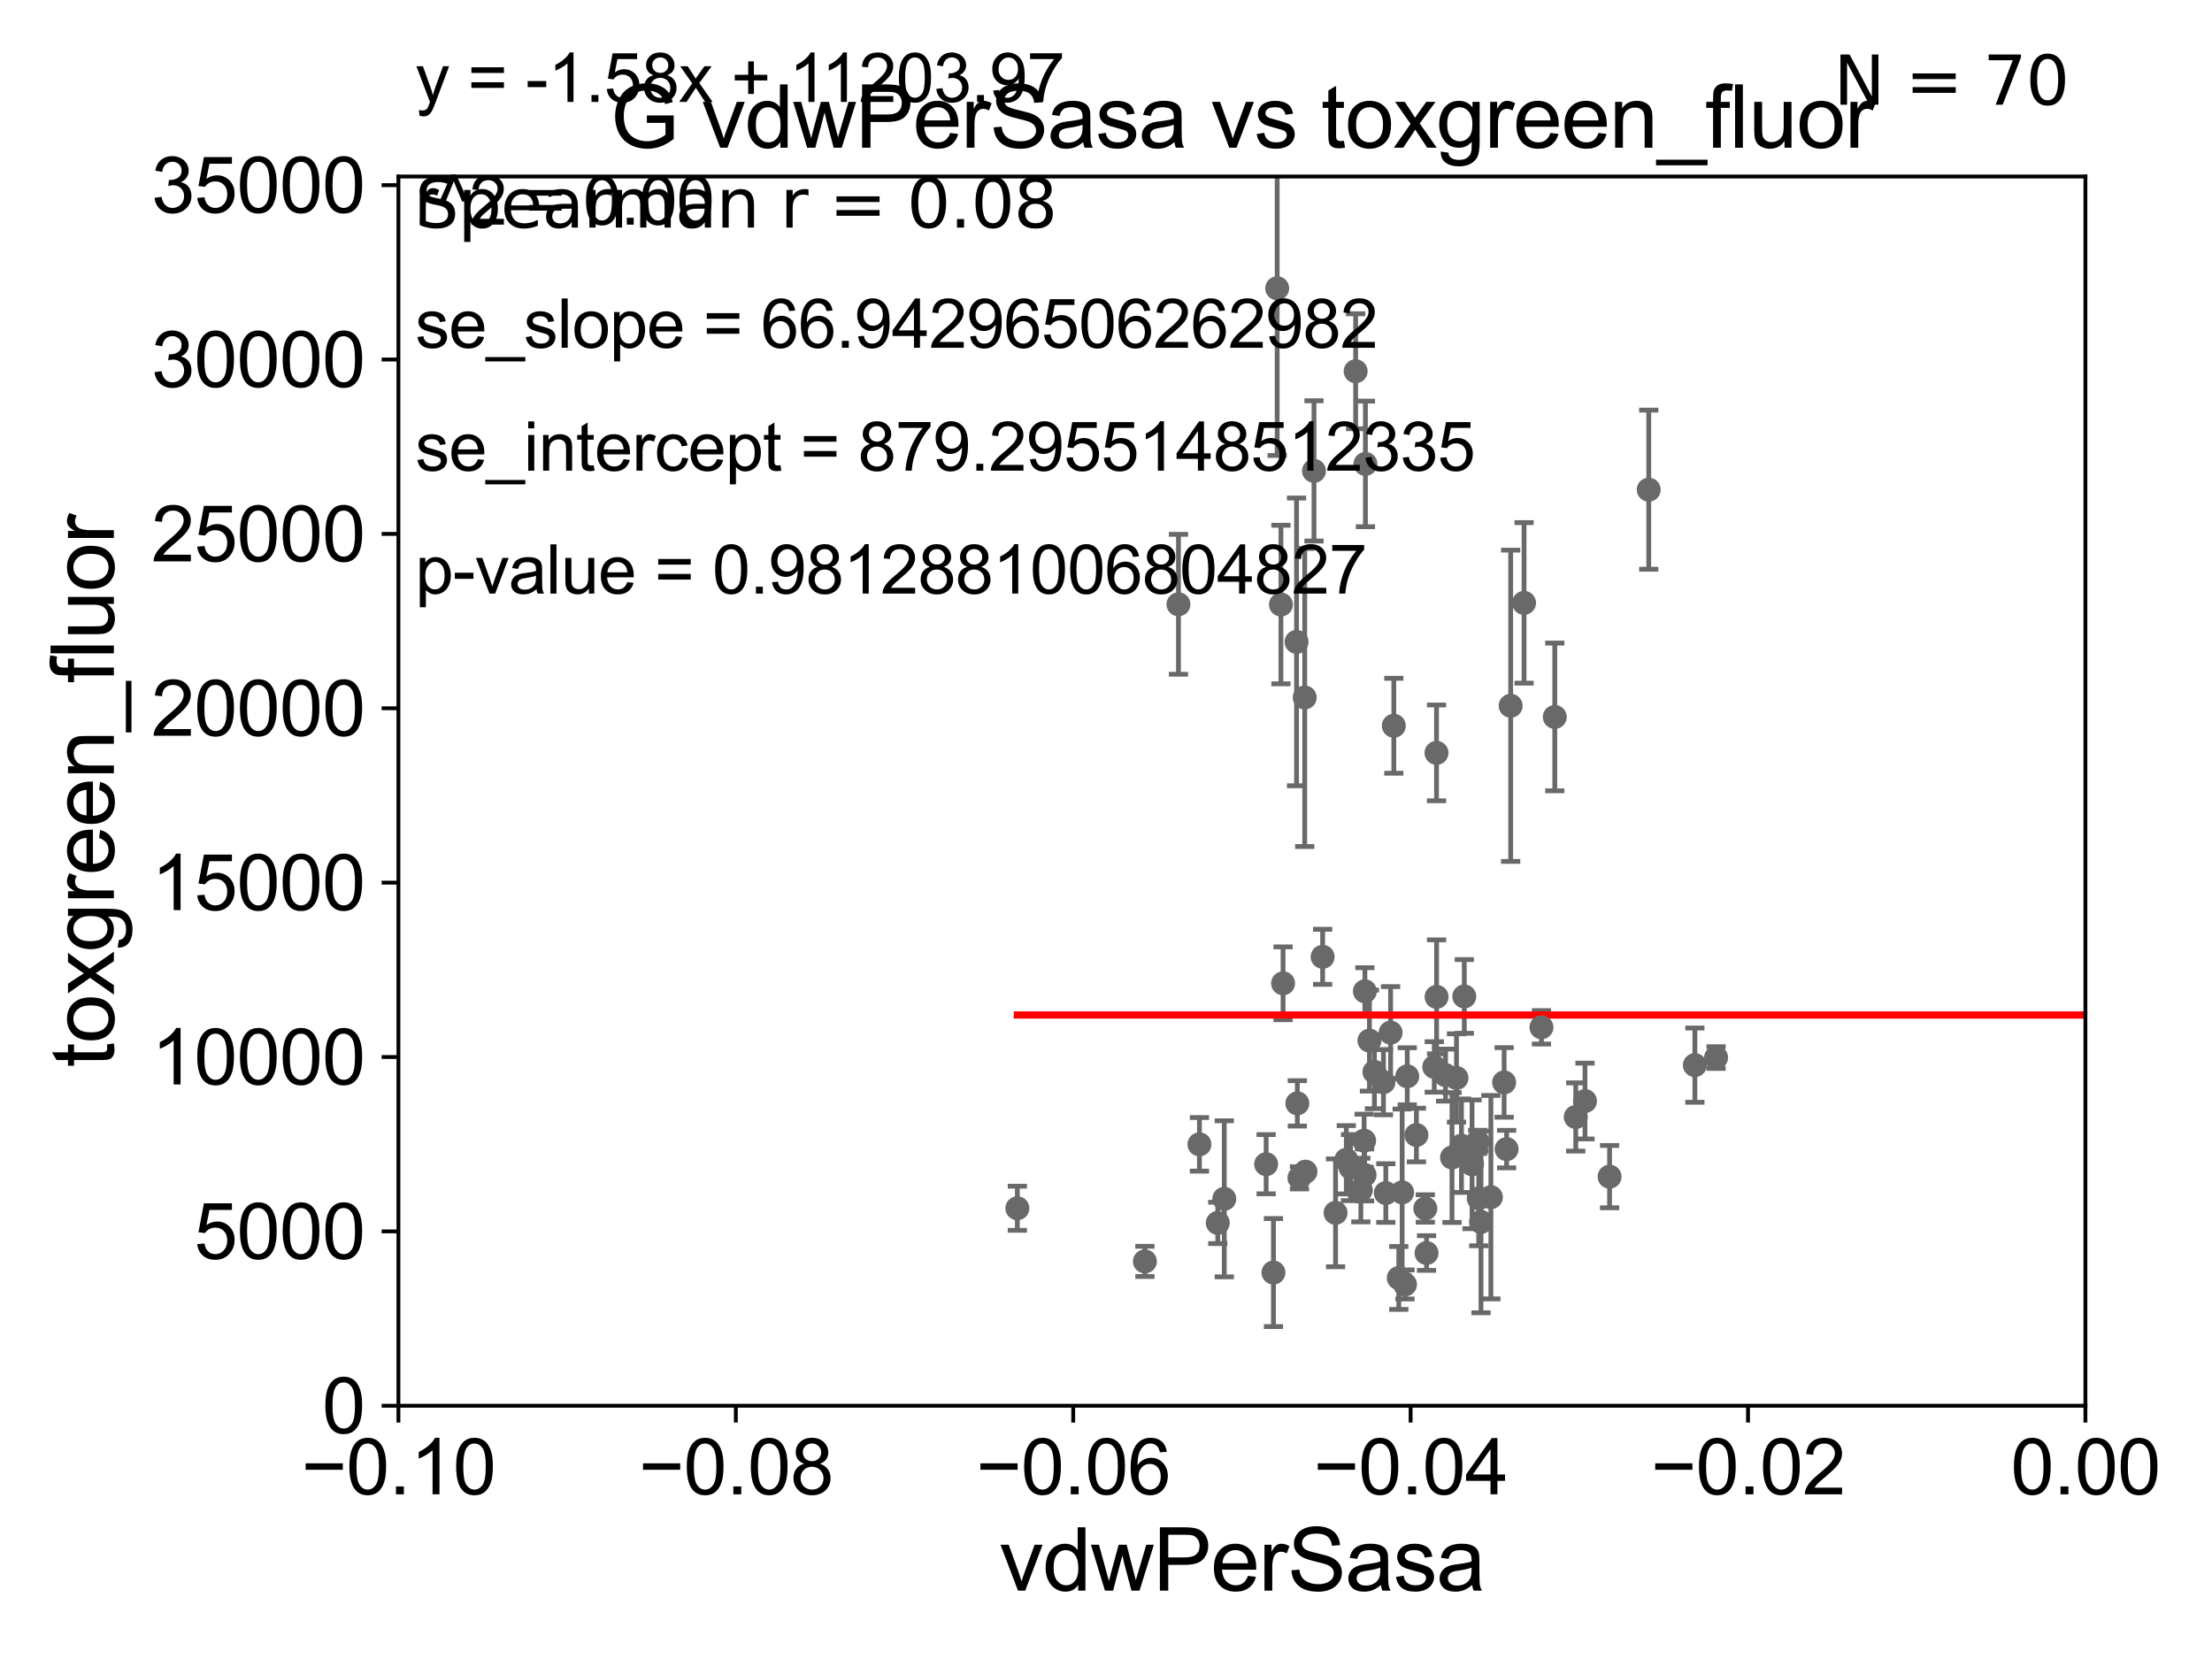 <?xml version="1.0" encoding="utf-8" standalone="no"?>
<!DOCTYPE svg PUBLIC "-//W3C//DTD SVG 1.1//EN"
  "http://www.w3.org/Graphics/SVG/1.1/DTD/svg11.dtd">
<svg xmlns:xlink="http://www.w3.org/1999/xlink" width="460.8pt" height="345.6pt" viewBox="0 0 460.8 345.6" xmlns="http://www.w3.org/2000/svg" version="1.1">
 <defs>
  <style type="text/css">*{stroke-linejoin: round; stroke-linecap: butt}</style>
 </defs>
 <g id="figure_1">
  <g id="patch_1">
   <path d="M 0 345.6 
L 460.8 345.6 
L 460.8 0 
L 0 0 
z
" style="fill: #ffffff"/>
  </g>
  <g id="axes_1">
   <g id="patch_2">
    <path d="M 83 292.84 
L 434.43 292.84 
L 434.43 36.775 
L 83 36.775 
z
" style="fill: #ffffff"/>
   </g>
   <g id="PathCollection_1">
    <defs>
     <path id="m94b62c9a5e" d="M 0 1.118 
C 0.297 1.118 0.581 1 0.791 0.791 
C 1 0.581 1.118 0.297 1.118 0 
C 1.118 -0.297 1 -0.581 0.791 -0.791 
C 0.581 -1 0.297 -1.118 0 -1.118 
C -0.297 -1.118 -0.581 -1 -0.791 -0.791 
C -1 -0.581 -1.118 -0.297 -1.118 0 
C -1.118 0.297 -1 0.581 -0.791 0.791 
C -0.581 1 -0.297 1.118 0 1.118 
z
" style="stroke: #696969"/>
    </defs>
    <g clip-path="url(#p5926988af1)">
     <use xlink:href="#m94b62c9a5e" x="211.933" y="251.703" style="fill: #696969; stroke: #696969"/>
     <use xlink:href="#m94b62c9a5e" x="335.306" y="245.116" style="fill: #696969; stroke: #696969"/>
     <use xlink:href="#m94b62c9a5e" x="267.287" y="204.84" style="fill: #696969; stroke: #696969"/>
     <use xlink:href="#m94b62c9a5e" x="299.267" y="207.663" style="fill: #696969; stroke: #696969"/>
     <use xlink:href="#m94b62c9a5e" x="291.393" y="266.224" style="fill: #696969; stroke: #696969"/>
     <use xlink:href="#m94b62c9a5e" x="321.112" y="214.004" style="fill: #696969; stroke: #696969"/>
     <use xlink:href="#m94b62c9a5e" x="314.7" y="147.023" style="fill: #696969; stroke: #696969"/>
     <use xlink:href="#m94b62c9a5e" x="284.268" y="244.763" style="fill: #696969; stroke: #696969"/>
     <use xlink:href="#m94b62c9a5e" x="293.154" y="224.212" style="fill: #696969; stroke: #696969"/>
     <use xlink:href="#m94b62c9a5e" x="295.064" y="236.443" style="fill: #696969; stroke: #696969"/>
     <use xlink:href="#m94b62c9a5e" x="306.653" y="242.545" style="fill: #696969; stroke: #696969"/>
     <use xlink:href="#m94b62c9a5e" x="310.58" y="249.395" style="fill: #696969; stroke: #696969"/>
     <use xlink:href="#m94b62c9a5e" x="305.041" y="207.575" style="fill: #696969; stroke: #696969"/>
     <use xlink:href="#m94b62c9a5e" x="290.359" y="151.189" style="fill: #696969; stroke: #696969"/>
     <use xlink:href="#m94b62c9a5e" x="270.26" y="229.849" style="fill: #696969; stroke: #696969"/>
     <use xlink:href="#m94b62c9a5e" x="271.795" y="145.302" style="fill: #696969; stroke: #696969"/>
     <use xlink:href="#m94b62c9a5e" x="280.459" y="241.603" style="fill: #696969; stroke: #696969"/>
     <use xlink:href="#m94b62c9a5e" x="255.042" y="249.734" style="fill: #696969; stroke: #696969"/>
     <use xlink:href="#m94b62c9a5e" x="308.519" y="254.553" style="fill: #696969; stroke: #696969"/>
     <use xlink:href="#m94b62c9a5e" x="289.687" y="215.115" style="fill: #696969; stroke: #696969"/>
     <use xlink:href="#m94b62c9a5e" x="238.504" y="262.775" style="fill: #696969; stroke: #696969"/>
     <use xlink:href="#m94b62c9a5e" x="263.761" y="242.52" style="fill: #696969; stroke: #696969"/>
     <use xlink:href="#m94b62c9a5e" x="292.684" y="267.577" style="fill: #696969; stroke: #696969"/>
     <use xlink:href="#m94b62c9a5e" x="302.478" y="241.129" style="fill: #696969; stroke: #696969"/>
     <use xlink:href="#m94b62c9a5e" x="281.341" y="243.238" style="fill: #696969; stroke: #696969"/>
     <use xlink:href="#m94b62c9a5e" x="297.176" y="261.029" style="fill: #696969; stroke: #696969"/>
     <use xlink:href="#m94b62c9a5e" x="298.785" y="222.257" style="fill: #696969; stroke: #696969"/>
     <use xlink:href="#m94b62c9a5e" x="286.325" y="223.299" style="fill: #696969; stroke: #696969"/>
     <use xlink:href="#m94b62c9a5e" x="253.684" y="254.754" style="fill: #696969; stroke: #696969"/>
     <use xlink:href="#m94b62c9a5e" x="313.341" y="225.489" style="fill: #696969; stroke: #696969"/>
     <use xlink:href="#m94b62c9a5e" x="288.198" y="225.438" style="fill: #696969; stroke: #696969"/>
     <use xlink:href="#m94b62c9a5e" x="33178.6" y="213.848" style="fill: #696969; stroke: #696969"/>
     <use xlink:href="#m94b62c9a5e" x="33178.6" y="159.795" style="fill: #696969; stroke: #696969"/>
     <use xlink:href="#m94b62c9a5e" x="299.253" y="156.841" style="fill: #696969; stroke: #696969"/>
     <use xlink:href="#m94b62c9a5e" x="357.491" y="220.313" style="fill: #696969; stroke: #696969"/>
     <use xlink:href="#m94b62c9a5e" x="330.181" y="229.368" style="fill: #696969; stroke: #696969"/>
     <use xlink:href="#m94b62c9a5e" x="353.072" y="221.89" style="fill: #696969; stroke: #696969"/>
     <use xlink:href="#m94b62c9a5e" x="307.831" y="237.866" style="fill: #696969; stroke: #696969"/>
     <use xlink:href="#m94b62c9a5e" x="304.451" y="238.669" style="fill: #696969; stroke: #696969"/>
     <use xlink:href="#m94b62c9a5e" x="284.172" y="237.626" style="fill: #696969; stroke: #696969"/>
     <use xlink:href="#m94b62c9a5e" x="308.046" y="249.635" style="fill: #696969; stroke: #696969"/>
     <use xlink:href="#m94b62c9a5e" x="303.415" y="224.56" style="fill: #696969; stroke: #696969"/>
     <use xlink:href="#m94b62c9a5e" x="288.693" y="248.535" style="fill: #696969; stroke: #696969"/>
     <use xlink:href="#m94b62c9a5e" x="317.49" y="125.59" style="fill: #696969; stroke: #696969"/>
     <use xlink:href="#m94b62c9a5e" x="343.461" y="102.009" style="fill: #696969; stroke: #696969"/>
     <use xlink:href="#m94b62c9a5e" x="323.892" y="149.352" style="fill: #696969; stroke: #696969"/>
     <use xlink:href="#m94b62c9a5e" x="265.285" y="265.096" style="fill: #696969; stroke: #696969"/>
     <use xlink:href="#m94b62c9a5e" x="301.139" y="223.968" style="fill: #696969; stroke: #696969"/>
     <use xlink:href="#m94b62c9a5e" x="328.256" y="232.689" style="fill: #696969; stroke: #696969"/>
     <use xlink:href="#m94b62c9a5e" x="292.094" y="248.393" style="fill: #696969; stroke: #696969"/>
     <use xlink:href="#m94b62c9a5e" x="270.699" y="245.369" style="fill: #696969; stroke: #696969"/>
     <use xlink:href="#m94b62c9a5e" x="284.331" y="206.504" style="fill: #696969; stroke: #696969"/>
     <use xlink:href="#m94b62c9a5e" x="285.279" y="216.78" style="fill: #696969; stroke: #696969"/>
     <use xlink:href="#m94b62c9a5e" x="283.49" y="247.912" style="fill: #696969; stroke: #696969"/>
     <use xlink:href="#m94b62c9a5e" x="313.855" y="239.38" style="fill: #696969; stroke: #696969"/>
     <use xlink:href="#m94b62c9a5e" x="33178.6" y="241.421" style="fill: #696969; stroke: #696969"/>
     <use xlink:href="#m94b62c9a5e" x="33178.6" y="252.482" style="fill: #696969; stroke: #696969"/>
     <use xlink:href="#m94b62c9a5e" x="278.22" y="252.657" style="fill: #696969; stroke: #696969"/>
     <use xlink:href="#m94b62c9a5e" x="271.958" y="244.082" style="fill: #696969; stroke: #696969"/>
     <use xlink:href="#m94b62c9a5e" x="33178.6" y="245.32" style="fill: #696969; stroke: #696969"/>
     <use xlink:href="#m94b62c9a5e" x="33178.6" y="207.63" style="fill: #696969; stroke: #696969"/>
     <use xlink:href="#m94b62c9a5e" x="275.53" y="199.322" style="fill: #696969; stroke: #696969"/>
     <use xlink:href="#m94b62c9a5e" x="266.844" y="125.939" style="fill: #696969; stroke: #696969"/>
     <use xlink:href="#m94b62c9a5e" x="282.407" y="77.339" style="fill: #696969; stroke: #696969"/>
     <use xlink:href="#m94b62c9a5e" x="245.496" y="125.886" style="fill: #696969; stroke: #696969"/>
     <use xlink:href="#m94b62c9a5e" x="266.059" y="60.054" style="fill: #696969; stroke: #696969"/>
     <use xlink:href="#m94b62c9a5e" x="249.865" y="238.386" style="fill: #696969; stroke: #696969"/>
     <use xlink:href="#m94b62c9a5e" x="273.73" y="98.095" style="fill: #696969; stroke: #696969"/>
     <use xlink:href="#m94b62c9a5e" x="270.095" y="133.718" style="fill: #696969; stroke: #696969"/>
     <use xlink:href="#m94b62c9a5e" x="296.918" y="251.745" style="fill: #696969; stroke: #696969"/>
     <use xlink:href="#m94b62c9a5e" x="284.442" y="96.642" style="fill: #696969; stroke: #696969"/>
    </g>
   </g>
   <g id="matplotlib.axis_1">
    <g id="xtick_1">
     <g id="line2d_1">
      <defs>
       <path id="m48fe47e54a" d="M 0 0 
L 0 3.5 
" style="stroke: #000000; stroke-width: 0.8"/>
      </defs>
      <g>
       <use xlink:href="#m48fe47e54a" x="83" y="292.84" style="stroke: #000000; stroke-width: 0.8"/>
      </g>
     </g>
     <g id="text_1">
      <!-- −0.10 -->
      <g transform="translate(62.759 311.293)scale(0.16 -0.16)">
       <defs>
        <path id="ArialMT-2212" d="M 3381 1997 
L 356 1997 
L 356 2522 
L 3381 2522 
L 3381 1997 
z
" transform="scale(0.016)"/>
        <path id="ArialMT-30" d="M 266 2259 
Q 266 3072 433 3567 
Q 600 4063 929 4331 
Q 1259 4600 1759 4600 
Q 2128 4600 2406 4451 
Q 2684 4303 2865 4023 
Q 3047 3744 3150 3342 
Q 3253 2941 3253 2259 
Q 3253 1453 3087 958 
Q 2922 463 2592 192 
Q 2263 -78 1759 -78 
Q 1097 -78 719 397 
Q 266 969 266 2259 
z
M 844 2259 
Q 844 1131 1108 757 
Q 1372 384 1759 384 
Q 2147 384 2411 759 
Q 2675 1134 2675 2259 
Q 2675 3391 2411 3762 
Q 2147 4134 1753 4134 
Q 1366 4134 1134 3806 
Q 844 3388 844 2259 
z
" transform="scale(0.016)"/>
        <path id="ArialMT-2e" d="M 581 0 
L 581 641 
L 1222 641 
L 1222 0 
L 581 0 
z
" transform="scale(0.016)"/>
        <path id="ArialMT-31" d="M 2384 0 
L 1822 0 
L 1822 3584 
Q 1619 3391 1289 3197 
Q 959 3003 697 2906 
L 697 3450 
Q 1169 3672 1522 3987 
Q 1875 4303 2022 4600 
L 2384 4600 
L 2384 0 
z
" transform="scale(0.016)"/>
       </defs>
       <use xlink:href="#ArialMT-2212"/>
       <use xlink:href="#ArialMT-30" x="58.398"/>
       <use xlink:href="#ArialMT-2e" x="114.014"/>
       <use xlink:href="#ArialMT-31" x="141.797"/>
       <use xlink:href="#ArialMT-30" x="197.412"/>
      </g>
     </g>
    </g>
    <g id="xtick_2">
     <g id="line2d_2">
      <g>
       <use xlink:href="#m48fe47e54a" x="153.286" y="292.84" style="stroke: #000000; stroke-width: 0.8"/>
      </g>
     </g>
     <g id="text_2">
      <!-- −0.08 -->
      <g transform="translate(133.045 311.293)scale(0.16 -0.16)">
       <defs>
        <path id="ArialMT-38" d="M 1131 2484 
Q 781 2613 612 2850 
Q 444 3088 444 3419 
Q 444 3919 803 4259 
Q 1163 4600 1759 4600 
Q 2359 4600 2725 4251 
Q 3091 3903 3091 3403 
Q 3091 3084 2923 2848 
Q 2756 2613 2416 2484 
Q 2838 2347 3058 2040 
Q 3278 1734 3278 1309 
Q 3278 722 2862 322 
Q 2447 -78 1769 -78 
Q 1091 -78 675 323 
Q 259 725 259 1325 
Q 259 1772 486 2073 
Q 713 2375 1131 2484 
z
M 1019 3438 
Q 1019 3113 1228 2906 
Q 1438 2700 1772 2700 
Q 2097 2700 2305 2904 
Q 2513 3109 2513 3406 
Q 2513 3716 2298 3927 
Q 2084 4138 1766 4138 
Q 1444 4138 1231 3931 
Q 1019 3725 1019 3438 
z
M 838 1322 
Q 838 1081 952 856 
Q 1066 631 1291 507 
Q 1516 384 1775 384 
Q 2178 384 2440 643 
Q 2703 903 2703 1303 
Q 2703 1709 2433 1975 
Q 2163 2241 1756 2241 
Q 1359 2241 1098 1978 
Q 838 1716 838 1322 
z
" transform="scale(0.016)"/>
       </defs>
       <use xlink:href="#ArialMT-2212"/>
       <use xlink:href="#ArialMT-30" x="58.398"/>
       <use xlink:href="#ArialMT-2e" x="114.014"/>
       <use xlink:href="#ArialMT-30" x="141.797"/>
       <use xlink:href="#ArialMT-38" x="197.412"/>
      </g>
     </g>
    </g>
    <g id="xtick_3">
     <g id="line2d_3">
      <g>
       <use xlink:href="#m48fe47e54a" x="223.572" y="292.84" style="stroke: #000000; stroke-width: 0.8"/>
      </g>
     </g>
     <g id="text_3">
      <!-- −0.06 -->
      <g transform="translate(203.331 311.293)scale(0.16 -0.16)">
       <defs>
        <path id="ArialMT-36" d="M 3184 3459 
L 2625 3416 
Q 2550 3747 2413 3897 
Q 2184 4138 1850 4138 
Q 1581 4138 1378 3988 
Q 1113 3794 959 3422 
Q 806 3050 800 2363 
Q 1003 2672 1297 2822 
Q 1591 2972 1913 2972 
Q 2475 2972 2870 2558 
Q 3266 2144 3266 1488 
Q 3266 1056 3080 686 
Q 2894 316 2569 119 
Q 2244 -78 1831 -78 
Q 1128 -78 684 439 
Q 241 956 241 2144 
Q 241 3472 731 4075 
Q 1159 4600 1884 4600 
Q 2425 4600 2770 4297 
Q 3116 3994 3184 3459 
z
M 888 1484 
Q 888 1194 1011 928 
Q 1134 663 1356 523 
Q 1578 384 1822 384 
Q 2178 384 2434 671 
Q 2691 959 2691 1453 
Q 2691 1928 2437 2201 
Q 2184 2475 1800 2475 
Q 1419 2475 1153 2201 
Q 888 1928 888 1484 
z
" transform="scale(0.016)"/>
       </defs>
       <use xlink:href="#ArialMT-2212"/>
       <use xlink:href="#ArialMT-30" x="58.398"/>
       <use xlink:href="#ArialMT-2e" x="114.014"/>
       <use xlink:href="#ArialMT-30" x="141.797"/>
       <use xlink:href="#ArialMT-36" x="197.412"/>
      </g>
     </g>
    </g>
    <g id="xtick_4">
     <g id="line2d_4">
      <g>
       <use xlink:href="#m48fe47e54a" x="293.858" y="292.84" style="stroke: #000000; stroke-width: 0.8"/>
      </g>
     </g>
     <g id="text_4">
      <!-- −0.04 -->
      <g transform="translate(273.617 311.293)scale(0.16 -0.16)">
       <defs>
        <path id="ArialMT-34" d="M 2069 0 
L 2069 1097 
L 81 1097 
L 81 1613 
L 2172 4581 
L 2631 4581 
L 2631 1613 
L 3250 1613 
L 3250 1097 
L 2631 1097 
L 2631 0 
L 2069 0 
z
M 2069 1613 
L 2069 3678 
L 634 1613 
L 2069 1613 
z
" transform="scale(0.016)"/>
       </defs>
       <use xlink:href="#ArialMT-2212"/>
       <use xlink:href="#ArialMT-30" x="58.398"/>
       <use xlink:href="#ArialMT-2e" x="114.014"/>
       <use xlink:href="#ArialMT-30" x="141.797"/>
       <use xlink:href="#ArialMT-34" x="197.412"/>
      </g>
     </g>
    </g>
    <g id="xtick_5">
     <g id="line2d_5">
      <g>
       <use xlink:href="#m48fe47e54a" x="364.144" y="292.84" style="stroke: #000000; stroke-width: 0.8"/>
      </g>
     </g>
     <g id="text_5">
      <!-- −0.02 -->
      <g transform="translate(343.903 311.293)scale(0.16 -0.16)">
       <defs>
        <path id="ArialMT-32" d="M 3222 541 
L 3222 0 
L 194 0 
Q 188 203 259 391 
Q 375 700 629 1000 
Q 884 1300 1366 1694 
Q 2113 2306 2375 2664 
Q 2638 3022 2638 3341 
Q 2638 3675 2398 3904 
Q 2159 4134 1775 4134 
Q 1369 4134 1125 3890 
Q 881 3647 878 3216 
L 300 3275 
Q 359 3922 746 4261 
Q 1134 4600 1788 4600 
Q 2447 4600 2831 4234 
Q 3216 3869 3216 3328 
Q 3216 3053 3103 2787 
Q 2991 2522 2730 2228 
Q 2469 1934 1863 1422 
Q 1356 997 1212 845 
Q 1069 694 975 541 
L 3222 541 
z
" transform="scale(0.016)"/>
       </defs>
       <use xlink:href="#ArialMT-2212"/>
       <use xlink:href="#ArialMT-30" x="58.398"/>
       <use xlink:href="#ArialMT-2e" x="114.014"/>
       <use xlink:href="#ArialMT-30" x="141.797"/>
       <use xlink:href="#ArialMT-32" x="197.412"/>
      </g>
     </g>
    </g>
    <g id="xtick_6">
     <g id="line2d_6">
      <g>
       <use xlink:href="#m48fe47e54a" x="434.43" y="292.84" style="stroke: #000000; stroke-width: 0.8"/>
      </g>
     </g>
     <g id="text_6">
      <!-- 0.00 -->
      <g transform="translate(418.861 311.293)scale(0.16 -0.16)">
       <use xlink:href="#ArialMT-30"/>
       <use xlink:href="#ArialMT-2e" x="55.615"/>
       <use xlink:href="#ArialMT-30" x="83.398"/>
       <use xlink:href="#ArialMT-30" x="139.014"/>
      </g>
     </g>
    </g>
    <g id="text_7">
     <!-- vdwPerSasa -->
     <g transform="translate(208.193 331.357)scale(0.18 -0.18)">
      <defs>
       <path id="ArialMT-76" d="M 1344 0 
L 81 3319 
L 675 3319 
L 1388 1331 
Q 1503 1009 1600 663 
Q 1675 925 1809 1294 
L 2547 3319 
L 3125 3319 
L 1869 0 
L 1344 0 
z
" transform="scale(0.016)"/>
       <path id="ArialMT-64" d="M 2575 0 
L 2575 419 
Q 2259 -75 1647 -75 
Q 1250 -75 917 144 
Q 584 363 401 755 
Q 219 1147 219 1656 
Q 219 2153 384 2558 
Q 550 2963 881 3178 
Q 1213 3394 1622 3394 
Q 1922 3394 2156 3267 
Q 2391 3141 2538 2938 
L 2538 4581 
L 3097 4581 
L 3097 0 
L 2575 0 
z
M 797 1656 
Q 797 1019 1065 703 
Q 1334 388 1700 388 
Q 2069 388 2326 689 
Q 2584 991 2584 1609 
Q 2584 2291 2321 2609 
Q 2059 2928 1675 2928 
Q 1300 2928 1048 2622 
Q 797 2316 797 1656 
z
" transform="scale(0.016)"/>
       <path id="ArialMT-77" d="M 1034 0 
L 19 3319 
L 600 3319 
L 1128 1403 
L 1325 691 
Q 1338 744 1497 1375 
L 2025 3319 
L 2603 3319 
L 3100 1394 
L 3266 759 
L 3456 1400 
L 4025 3319 
L 4572 3319 
L 3534 0 
L 2950 0 
L 2422 1988 
L 2294 2553 
L 1622 0 
L 1034 0 
z
" transform="scale(0.016)"/>
       <path id="ArialMT-50" d="M 494 0 
L 494 4581 
L 2222 4581 
Q 2678 4581 2919 4538 
Q 3256 4481 3484 4323 
Q 3713 4166 3852 3881 
Q 3991 3597 3991 3256 
Q 3991 2672 3619 2267 
Q 3247 1863 2275 1863 
L 1100 1863 
L 1100 0 
L 494 0 
z
M 1100 2403 
L 2284 2403 
Q 2872 2403 3119 2622 
Q 3366 2841 3366 3238 
Q 3366 3525 3220 3729 
Q 3075 3934 2838 4000 
Q 2684 4041 2272 4041 
L 1100 4041 
L 1100 2403 
z
" transform="scale(0.016)"/>
       <path id="ArialMT-65" d="M 2694 1069 
L 3275 997 
Q 3138 488 2766 206 
Q 2394 -75 1816 -75 
Q 1088 -75 661 373 
Q 234 822 234 1631 
Q 234 2469 665 2931 
Q 1097 3394 1784 3394 
Q 2450 3394 2872 2941 
Q 3294 2488 3294 1666 
Q 3294 1616 3291 1516 
L 816 1516 
Q 847 969 1125 678 
Q 1403 388 1819 388 
Q 2128 388 2347 550 
Q 2566 713 2694 1069 
z
M 847 1978 
L 2700 1978 
Q 2663 2397 2488 2606 
Q 2219 2931 1791 2931 
Q 1403 2931 1139 2672 
Q 875 2413 847 1978 
z
" transform="scale(0.016)"/>
       <path id="ArialMT-72" d="M 416 0 
L 416 3319 
L 922 3319 
L 922 2816 
Q 1116 3169 1280 3281 
Q 1444 3394 1641 3394 
Q 1925 3394 2219 3213 
L 2025 2691 
Q 1819 2813 1613 2813 
Q 1428 2813 1281 2702 
Q 1134 2591 1072 2394 
Q 978 2094 978 1738 
L 978 0 
L 416 0 
z
" transform="scale(0.016)"/>
       <path id="ArialMT-53" d="M 288 1472 
L 859 1522 
Q 900 1178 1048 958 
Q 1197 738 1509 602 
Q 1822 466 2213 466 
Q 2559 466 2825 569 
Q 3091 672 3220 851 
Q 3350 1031 3350 1244 
Q 3350 1459 3225 1620 
Q 3100 1781 2813 1891 
Q 2628 1963 1997 2114 
Q 1366 2266 1113 2400 
Q 784 2572 623 2826 
Q 463 3081 463 3397 
Q 463 3744 659 4045 
Q 856 4347 1234 4503 
Q 1613 4659 2075 4659 
Q 2584 4659 2973 4495 
Q 3363 4331 3572 4012 
Q 3781 3694 3797 3291 
L 3216 3247 
Q 3169 3681 2898 3903 
Q 2628 4125 2100 4125 
Q 1550 4125 1298 3923 
Q 1047 3722 1047 3438 
Q 1047 3191 1225 3031 
Q 1400 2872 2139 2705 
Q 2878 2538 3153 2413 
Q 3553 2228 3743 1945 
Q 3934 1663 3934 1294 
Q 3934 928 3725 604 
Q 3516 281 3123 101 
Q 2731 -78 2241 -78 
Q 1619 -78 1198 103 
Q 778 284 539 648 
Q 300 1013 288 1472 
z
" transform="scale(0.016)"/>
       <path id="ArialMT-61" d="M 2588 409 
Q 2275 144 1986 34 
Q 1697 -75 1366 -75 
Q 819 -75 525 192 
Q 231 459 231 875 
Q 231 1119 342 1320 
Q 453 1522 633 1644 
Q 813 1766 1038 1828 
Q 1203 1872 1538 1913 
Q 2219 1994 2541 2106 
Q 2544 2222 2544 2253 
Q 2544 2597 2384 2738 
Q 2169 2928 1744 2928 
Q 1347 2928 1158 2789 
Q 969 2650 878 2297 
L 328 2372 
Q 403 2725 575 2942 
Q 747 3159 1072 3276 
Q 1397 3394 1825 3394 
Q 2250 3394 2515 3294 
Q 2781 3194 2906 3042 
Q 3031 2891 3081 2659 
Q 3109 2516 3109 2141 
L 3109 1391 
Q 3109 606 3145 398 
Q 3181 191 3288 0 
L 2700 0 
Q 2613 175 2588 409 
z
M 2541 1666 
Q 2234 1541 1622 1453 
Q 1275 1403 1131 1340 
Q 988 1278 909 1158 
Q 831 1038 831 891 
Q 831 666 1001 516 
Q 1172 366 1500 366 
Q 1825 366 2078 508 
Q 2331 650 2450 897 
Q 2541 1088 2541 1459 
L 2541 1666 
z
" transform="scale(0.016)"/>
       <path id="ArialMT-73" d="M 197 991 
L 753 1078 
Q 800 744 1014 566 
Q 1228 388 1613 388 
Q 2000 388 2187 545 
Q 2375 703 2375 916 
Q 2375 1106 2209 1216 
Q 2094 1291 1634 1406 
Q 1016 1563 777 1677 
Q 538 1791 414 1992 
Q 291 2194 291 2438 
Q 291 2659 392 2848 
Q 494 3038 669 3163 
Q 800 3259 1026 3326 
Q 1253 3394 1513 3394 
Q 1903 3394 2198 3281 
Q 2494 3169 2634 2976 
Q 2775 2784 2828 2463 
L 2278 2388 
Q 2241 2644 2061 2787 
Q 1881 2931 1553 2931 
Q 1166 2931 1000 2803 
Q 834 2675 834 2503 
Q 834 2394 903 2306 
Q 972 2216 1119 2156 
Q 1203 2125 1616 2013 
Q 2213 1853 2448 1751 
Q 2684 1650 2818 1456 
Q 2953 1263 2953 975 
Q 2953 694 2789 445 
Q 2625 197 2315 61 
Q 2006 -75 1616 -75 
Q 969 -75 630 194 
Q 291 463 197 991 
z
" transform="scale(0.016)"/>
      </defs>
      <use xlink:href="#ArialMT-76"/>
      <use xlink:href="#ArialMT-64" x="50"/>
      <use xlink:href="#ArialMT-77" x="105.615"/>
      <use xlink:href="#ArialMT-50" x="177.832"/>
      <use xlink:href="#ArialMT-65" x="244.531"/>
      <use xlink:href="#ArialMT-72" x="300.146"/>
      <use xlink:href="#ArialMT-53" x="333.447"/>
      <use xlink:href="#ArialMT-61" x="400.146"/>
      <use xlink:href="#ArialMT-73" x="455.762"/>
      <use xlink:href="#ArialMT-61" x="505.762"/>
     </g>
    </g>
   </g>
   <g id="matplotlib.axis_2">
    <g id="ytick_1">
     <g id="line2d_7">
      <defs>
       <path id="m58a6f4e63c" d="M 0 0 
L -3.5 0 
" style="stroke: #000000; stroke-width: 0.8"/>
      </defs>
      <g>
       <use xlink:href="#m58a6f4e63c" x="83" y="292.84" style="stroke: #000000; stroke-width: 0.8"/>
      </g>
     </g>
     <g id="text_8">
      <!-- 0 -->
      <g transform="translate(67.103 298.566)scale(0.16 -0.16)">
       <use xlink:href="#ArialMT-30"/>
      </g>
     </g>
    </g>
    <g id="ytick_2">
     <g id="line2d_8">
      <g>
       <use xlink:href="#m58a6f4e63c" x="83" y="256.516" style="stroke: #000000; stroke-width: 0.8"/>
      </g>
     </g>
     <g id="text_9">
      <!-- 5000 -->
      <g transform="translate(40.41 262.242)scale(0.16 -0.16)">
       <defs>
        <path id="ArialMT-35" d="M 266 1200 
L 856 1250 
Q 922 819 1161 601 
Q 1400 384 1738 384 
Q 2144 384 2425 690 
Q 2706 997 2706 1503 
Q 2706 1984 2436 2262 
Q 2166 2541 1728 2541 
Q 1456 2541 1237 2417 
Q 1019 2294 894 2097 
L 366 2166 
L 809 4519 
L 3088 4519 
L 3088 3981 
L 1259 3981 
L 1013 2750 
Q 1425 3038 1878 3038 
Q 2478 3038 2890 2622 
Q 3303 2206 3303 1553 
Q 3303 931 2941 478 
Q 2500 -78 1738 -78 
Q 1113 -78 717 272 
Q 322 622 266 1200 
z
" transform="scale(0.016)"/>
       </defs>
       <use xlink:href="#ArialMT-35"/>
       <use xlink:href="#ArialMT-30" x="55.615"/>
       <use xlink:href="#ArialMT-30" x="111.23"/>
       <use xlink:href="#ArialMT-30" x="166.846"/>
      </g>
     </g>
    </g>
    <g id="ytick_3">
     <g id="line2d_9">
      <g>
       <use xlink:href="#m58a6f4e63c" x="83" y="220.192" style="stroke: #000000; stroke-width: 0.8"/>
      </g>
     </g>
     <g id="text_10">
      <!-- 10000 -->
      <g transform="translate(31.512 225.918)scale(0.16 -0.16)">
       <use xlink:href="#ArialMT-31"/>
       <use xlink:href="#ArialMT-30" x="55.615"/>
       <use xlink:href="#ArialMT-30" x="111.23"/>
       <use xlink:href="#ArialMT-30" x="166.846"/>
       <use xlink:href="#ArialMT-30" x="222.461"/>
      </g>
     </g>
    </g>
    <g id="ytick_4">
     <g id="line2d_10">
      <g>
       <use xlink:href="#m58a6f4e63c" x="83" y="183.867" style="stroke: #000000; stroke-width: 0.8"/>
      </g>
     </g>
     <g id="text_11">
      <!-- 15000 -->
      <g transform="translate(31.512 189.594)scale(0.16 -0.16)">
       <use xlink:href="#ArialMT-31"/>
       <use xlink:href="#ArialMT-35" x="55.615"/>
       <use xlink:href="#ArialMT-30" x="111.23"/>
       <use xlink:href="#ArialMT-30" x="166.846"/>
       <use xlink:href="#ArialMT-30" x="222.461"/>
      </g>
     </g>
    </g>
    <g id="ytick_5">
     <g id="line2d_11">
      <g>
       <use xlink:href="#m58a6f4e63c" x="83" y="147.543" style="stroke: #000000; stroke-width: 0.8"/>
      </g>
     </g>
     <g id="text_12">
      <!-- 20000 -->
      <g transform="translate(31.512 153.27)scale(0.16 -0.16)">
       <use xlink:href="#ArialMT-32"/>
       <use xlink:href="#ArialMT-30" x="55.615"/>
       <use xlink:href="#ArialMT-30" x="111.23"/>
       <use xlink:href="#ArialMT-30" x="166.846"/>
       <use xlink:href="#ArialMT-30" x="222.461"/>
      </g>
     </g>
    </g>
    <g id="ytick_6">
     <g id="line2d_12">
      <g>
       <use xlink:href="#m58a6f4e63c" x="83" y="111.219" style="stroke: #000000; stroke-width: 0.8"/>
      </g>
     </g>
     <g id="text_13">
      <!-- 25000 -->
      <g transform="translate(31.512 116.945)scale(0.16 -0.16)">
       <use xlink:href="#ArialMT-32"/>
       <use xlink:href="#ArialMT-35" x="55.615"/>
       <use xlink:href="#ArialMT-30" x="111.23"/>
       <use xlink:href="#ArialMT-30" x="166.846"/>
       <use xlink:href="#ArialMT-30" x="222.461"/>
      </g>
     </g>
    </g>
    <g id="ytick_7">
     <g id="line2d_13">
      <g>
       <use xlink:href="#m58a6f4e63c" x="83" y="74.895" style="stroke: #000000; stroke-width: 0.8"/>
      </g>
     </g>
     <g id="text_14">
      <!-- 30000 -->
      <g transform="translate(31.512 80.621)scale(0.16 -0.16)">
       <defs>
        <path id="ArialMT-33" d="M 269 1209 
L 831 1284 
Q 928 806 1161 595 
Q 1394 384 1728 384 
Q 2125 384 2398 659 
Q 2672 934 2672 1341 
Q 2672 1728 2419 1979 
Q 2166 2231 1775 2231 
Q 1616 2231 1378 2169 
L 1441 2663 
Q 1497 2656 1531 2656 
Q 1891 2656 2178 2843 
Q 2466 3031 2466 3422 
Q 2466 3731 2256 3934 
Q 2047 4138 1716 4138 
Q 1388 4138 1169 3931 
Q 950 3725 888 3313 
L 325 3413 
Q 428 3978 793 4289 
Q 1159 4600 1703 4600 
Q 2078 4600 2393 4439 
Q 2709 4278 2876 4000 
Q 3044 3722 3044 3409 
Q 3044 3113 2884 2869 
Q 2725 2625 2413 2481 
Q 2819 2388 3044 2092 
Q 3269 1797 3269 1353 
Q 3269 753 2831 336 
Q 2394 -81 1725 -81 
Q 1122 -81 723 278 
Q 325 638 269 1209 
z
" transform="scale(0.016)"/>
       </defs>
       <use xlink:href="#ArialMT-33"/>
       <use xlink:href="#ArialMT-30" x="55.615"/>
       <use xlink:href="#ArialMT-30" x="111.23"/>
       <use xlink:href="#ArialMT-30" x="166.846"/>
       <use xlink:href="#ArialMT-30" x="222.461"/>
      </g>
     </g>
    </g>
    <g id="ytick_8">
     <g id="line2d_14">
      <g>
       <use xlink:href="#m58a6f4e63c" x="83" y="38.571" style="stroke: #000000; stroke-width: 0.8"/>
      </g>
     </g>
     <g id="text_15">
      <!-- 35000 -->
      <g transform="translate(31.512 44.297)scale(0.16 -0.16)">
       <use xlink:href="#ArialMT-33"/>
       <use xlink:href="#ArialMT-35" x="55.615"/>
       <use xlink:href="#ArialMT-30" x="111.23"/>
       <use xlink:href="#ArialMT-30" x="166.846"/>
       <use xlink:href="#ArialMT-30" x="222.461"/>
      </g>
     </g>
    </g>
    <g id="text_16">
     <!-- toxgreen_fluor -->
     <g transform="translate(23.724 222.34)rotate(-90)scale(0.18 -0.18)">
      <defs>
       <path id="ArialMT-74" d="M 1650 503 
L 1731 6 
Q 1494 -44 1306 -44 
Q 1000 -44 831 53 
Q 663 150 594 308 
Q 525 466 525 972 
L 525 2881 
L 113 2881 
L 113 3319 
L 525 3319 
L 525 4141 
L 1084 4478 
L 1084 3319 
L 1650 3319 
L 1650 2881 
L 1084 2881 
L 1084 941 
Q 1084 700 1114 631 
Q 1144 563 1211 522 
Q 1278 481 1403 481 
Q 1497 481 1650 503 
z
" transform="scale(0.016)"/>
       <path id="ArialMT-6f" d="M 213 1659 
Q 213 2581 725 3025 
Q 1153 3394 1769 3394 
Q 2453 3394 2887 2945 
Q 3322 2497 3322 1706 
Q 3322 1066 3130 698 
Q 2938 331 2570 128 
Q 2203 -75 1769 -75 
Q 1072 -75 642 372 
Q 213 819 213 1659 
z
M 791 1659 
Q 791 1022 1069 705 
Q 1347 388 1769 388 
Q 2188 388 2466 706 
Q 2744 1025 2744 1678 
Q 2744 2294 2464 2611 
Q 2184 2928 1769 2928 
Q 1347 2928 1069 2612 
Q 791 2297 791 1659 
z
" transform="scale(0.016)"/>
       <path id="ArialMT-78" d="M 47 0 
L 1259 1725 
L 138 3319 
L 841 3319 
L 1350 2541 
Q 1494 2319 1581 2169 
Q 1719 2375 1834 2534 
L 2394 3319 
L 3066 3319 
L 1919 1756 
L 3153 0 
L 2463 0 
L 1781 1031 
L 1600 1309 
L 728 0 
L 47 0 
z
" transform="scale(0.016)"/>
       <path id="ArialMT-67" d="M 319 -275 
L 866 -356 
Q 900 -609 1056 -725 
Q 1266 -881 1628 -881 
Q 2019 -881 2231 -725 
Q 2444 -569 2519 -288 
Q 2563 -116 2559 434 
Q 2191 0 1641 0 
Q 956 0 581 494 
Q 206 988 206 1678 
Q 206 2153 378 2554 
Q 550 2956 876 3175 
Q 1203 3394 1644 3394 
Q 2231 3394 2613 2919 
L 2613 3319 
L 3131 3319 
L 3131 450 
Q 3131 -325 2973 -648 
Q 2816 -972 2473 -1159 
Q 2131 -1347 1631 -1347 
Q 1038 -1347 672 -1080 
Q 306 -813 319 -275 
z
M 784 1719 
Q 784 1066 1043 766 
Q 1303 466 1694 466 
Q 2081 466 2343 764 
Q 2606 1063 2606 1700 
Q 2606 2309 2336 2618 
Q 2066 2928 1684 2928 
Q 1309 2928 1046 2623 
Q 784 2319 784 1719 
z
" transform="scale(0.016)"/>
       <path id="ArialMT-6e" d="M 422 0 
L 422 3319 
L 928 3319 
L 928 2847 
Q 1294 3394 1984 3394 
Q 2284 3394 2536 3286 
Q 2788 3178 2913 3003 
Q 3038 2828 3088 2588 
Q 3119 2431 3119 2041 
L 3119 0 
L 2556 0 
L 2556 2019 
Q 2556 2363 2490 2533 
Q 2425 2703 2258 2804 
Q 2091 2906 1866 2906 
Q 1506 2906 1245 2678 
Q 984 2450 984 1813 
L 984 0 
L 422 0 
z
" transform="scale(0.016)"/>
       <path id="ArialMT-5f" d="M -97 -1272 
L -97 -866 
L 3631 -866 
L 3631 -1272 
L -97 -1272 
z
" transform="scale(0.016)"/>
       <path id="ArialMT-66" d="M 556 0 
L 556 2881 
L 59 2881 
L 59 3319 
L 556 3319 
L 556 3672 
Q 556 4006 616 4169 
Q 697 4388 901 4523 
Q 1106 4659 1475 4659 
Q 1713 4659 2000 4603 
L 1916 4113 
Q 1741 4144 1584 4144 
Q 1328 4144 1222 4034 
Q 1116 3925 1116 3625 
L 1116 3319 
L 1763 3319 
L 1763 2881 
L 1116 2881 
L 1116 0 
L 556 0 
z
" transform="scale(0.016)"/>
       <path id="ArialMT-6c" d="M 409 0 
L 409 4581 
L 972 4581 
L 972 0 
L 409 0 
z
" transform="scale(0.016)"/>
       <path id="ArialMT-75" d="M 2597 0 
L 2597 488 
Q 2209 -75 1544 -75 
Q 1250 -75 995 37 
Q 741 150 617 320 
Q 494 491 444 738 
Q 409 903 409 1263 
L 409 3319 
L 972 3319 
L 972 1478 
Q 972 1038 1006 884 
Q 1059 663 1231 536 
Q 1403 409 1656 409 
Q 1909 409 2131 539 
Q 2353 669 2445 892 
Q 2538 1116 2538 1541 
L 2538 3319 
L 3100 3319 
L 3100 0 
L 2597 0 
z
" transform="scale(0.016)"/>
      </defs>
      <use xlink:href="#ArialMT-74"/>
      <use xlink:href="#ArialMT-6f" x="27.783"/>
      <use xlink:href="#ArialMT-78" x="83.398"/>
      <use xlink:href="#ArialMT-67" x="133.398"/>
      <use xlink:href="#ArialMT-72" x="189.014"/>
      <use xlink:href="#ArialMT-65" x="222.314"/>
      <use xlink:href="#ArialMT-65" x="277.93"/>
      <use xlink:href="#ArialMT-6e" x="333.545"/>
      <use xlink:href="#ArialMT-5f" x="389.16"/>
      <use xlink:href="#ArialMT-66" x="444.775"/>
      <use xlink:href="#ArialMT-6c" x="472.559"/>
      <use xlink:href="#ArialMT-75" x="494.775"/>
      <use xlink:href="#ArialMT-6f" x="550.391"/>
      <use xlink:href="#ArialMT-72" x="606.006"/>
     </g>
    </g>
   </g>
   <g id="LineCollection_1">
    <path d="M 211.933 256.298 
L 211.933 247.108 
" clip-path="url(#p5926988af1)" style="fill: none; stroke: #696969"/>
    <path d="M 335.306 251.606 
L 335.306 238.625 
" clip-path="url(#p5926988af1)" style="fill: none; stroke: #696969"/>
    <path d="M 267.287 212.427 
L 267.287 197.253 
" clip-path="url(#p5926988af1)" style="fill: none; stroke: #696969"/>
    <path d="M 299.267 219.538 
L 299.267 195.788 
" clip-path="url(#p5926988af1)" style="fill: none; stroke: #696969"/>
    <path d="M 291.393 272.779 
L 291.393 259.668 
" clip-path="url(#p5926988af1)" style="fill: none; stroke: #696969"/>
    <path d="M 321.112 217.488 
L 321.112 210.521 
" clip-path="url(#p5926988af1)" style="fill: none; stroke: #696969"/>
    <path d="M 314.7 179.444 
L 314.7 114.602 
" clip-path="url(#p5926988af1)" style="fill: none; stroke: #696969"/>
    <path d="M 284.268 250.174 
L 284.268 239.352 
" clip-path="url(#p5926988af1)" style="fill: none; stroke: #696969"/>
    <path d="M 293.154 230.156 
L 293.154 218.268 
" clip-path="url(#p5926988af1)" style="fill: none; stroke: #696969"/>
    <path d="M 295.064 242.03 
L 295.064 230.857 
" clip-path="url(#p5926988af1)" style="fill: none; stroke: #696969"/>
    <path d="M 306.653 255.955 
L 306.653 229.135 
" clip-path="url(#p5926988af1)" style="fill: none; stroke: #696969"/>
    <path d="M 310.58 270.583 
L 310.58 228.207 
" clip-path="url(#p5926988af1)" style="fill: none; stroke: #696969"/>
    <path d="M 305.041 215.257 
L 305.041 199.894 
" clip-path="url(#p5926988af1)" style="fill: none; stroke: #696969"/>
    <path d="M 290.359 161.08 
L 290.359 141.298 
" clip-path="url(#p5926988af1)" style="fill: none; stroke: #696969"/>
    <path d="M 270.26 234.576 
L 270.26 225.122 
" clip-path="url(#p5926988af1)" style="fill: none; stroke: #696969"/>
    <path d="M 271.795 176.343 
L 271.795 114.261 
" clip-path="url(#p5926988af1)" style="fill: none; stroke: #696969"/>
    <path d="M 280.459 248.719 
L 280.459 234.486 
" clip-path="url(#p5926988af1)" style="fill: none; stroke: #696969"/>
    <path d="M 255.042 265.991 
L 255.042 233.478 
" clip-path="url(#p5926988af1)" style="fill: none; stroke: #696969"/>
    <path d="M 308.519 273.473 
L 308.519 235.632 
" clip-path="url(#p5926988af1)" style="fill: none; stroke: #696969"/>
    <path d="M 289.687 224.7 
L 289.687 205.53 
" clip-path="url(#p5926988af1)" style="fill: none; stroke: #696969"/>
    <path d="M 238.504 265.922 
L 238.504 259.628 
" clip-path="url(#p5926988af1)" style="fill: none; stroke: #696969"/>
    <path d="M 263.761 248.688 
L 263.761 236.352 
" clip-path="url(#p5926988af1)" style="fill: none; stroke: #696969"/>
    <path d="M 292.684 270.604 
L 292.684 264.55 
" clip-path="url(#p5926988af1)" style="fill: none; stroke: #696969"/>
    <path d="M 302.478 254.655 
L 302.478 227.604 
" clip-path="url(#p5926988af1)" style="fill: none; stroke: #696969"/>
    <path d="M 281.341 250.119 
L 281.341 236.357 
" clip-path="url(#p5926988af1)" style="fill: none; stroke: #696969"/>
    <path d="M 297.176 264.642 
L 297.176 257.417 
" clip-path="url(#p5926988af1)" style="fill: none; stroke: #696969"/>
    <path d="M 298.785 227.514 
L 298.785 216.999 
" clip-path="url(#p5926988af1)" style="fill: none; stroke: #696969"/>
    <path d="M 286.325 230.955 
L 286.325 215.643 
" clip-path="url(#p5926988af1)" style="fill: none; stroke: #696969"/>
    <path d="M 253.684 259.056 
L 253.684 250.451 
" clip-path="url(#p5926988af1)" style="fill: none; stroke: #696969"/>
    <path d="M 313.341 232.737 
L 313.341 218.24 
" clip-path="url(#p5926988af1)" style="fill: none; stroke: #696969"/>
    <path d="M 288.198 232.235 
L 288.198 218.641 
" clip-path="url(#p5926988af1)" style="fill: none; stroke: #696969"/>
    <path clip-path="url(#p5926988af1)" style="fill: none; stroke: #696969"/>
    <path clip-path="url(#p5926988af1)" style="fill: none; stroke: #696969"/>
    <path clip-path="url(#p5926988af1)" style="fill: none; stroke: #696969"/>
    <path d="M 299.253 166.82 
L 299.253 146.861 
" clip-path="url(#p5926988af1)" style="fill: none; stroke: #696969"/>
    <path d="M 357.491 222.581 
L 357.491 218.045 
" clip-path="url(#p5926988af1)" style="fill: none; stroke: #696969"/>
    <path d="M 330.181 237.262 
L 330.181 221.474 
" clip-path="url(#p5926988af1)" style="fill: none; stroke: #696969"/>
    <path d="M 353.072 229.622 
L 353.072 214.157 
" clip-path="url(#p5926988af1)" style="fill: none; stroke: #696969"/>
    <path d="M 307.831 240.273 
L 307.831 235.46 
" clip-path="url(#p5926988af1)" style="fill: none; stroke: #696969"/>
    <path d="M 304.451 248.408 
L 304.451 228.93 
" clip-path="url(#p5926988af1)" style="fill: none; stroke: #696969"/>
    <path d="M 284.172 243.153 
L 284.172 232.099 
" clip-path="url(#p5926988af1)" style="fill: none; stroke: #696969"/>
    <path d="M 308.046 259.513 
L 308.046 239.756 
" clip-path="url(#p5926988af1)" style="fill: none; stroke: #696969"/>
    <path d="M 303.415 233.76 
L 303.415 215.361 
" clip-path="url(#p5926988af1)" style="fill: none; stroke: #696969"/>
    <path d="M 288.693 254.642 
L 288.693 242.428 
" clip-path="url(#p5926988af1)" style="fill: none; stroke: #696969"/>
    <path d="M 317.49 142.311 
L 317.49 108.87 
" clip-path="url(#p5926988af1)" style="fill: none; stroke: #696969"/>
    <path d="M 343.461 118.578 
L 343.461 85.439 
" clip-path="url(#p5926988af1)" style="fill: none; stroke: #696969"/>
    <path d="M 323.892 164.74 
L 323.892 133.965 
" clip-path="url(#p5926988af1)" style="fill: none; stroke: #696969"/>
    <path d="M 265.285 276.348 
L 265.285 253.845 
" clip-path="url(#p5926988af1)" style="fill: none; stroke: #696969"/>
    <path d="M 301.139 229.385 
L 301.139 218.552 
" clip-path="url(#p5926988af1)" style="fill: none; stroke: #696969"/>
    <path d="M 328.256 239.797 
L 328.256 225.582 
" clip-path="url(#p5926988af1)" style="fill: none; stroke: #696969"/>
    <path d="M 292.094 265.753 
L 292.094 231.034 
" clip-path="url(#p5926988af1)" style="fill: none; stroke: #696969"/>
    <path d="M 270.699 247.686 
L 270.699 243.052 
" clip-path="url(#p5926988af1)" style="fill: none; stroke: #696969"/>
    <path d="M 284.331 211.421 
L 284.331 201.587 
" clip-path="url(#p5926988af1)" style="fill: none; stroke: #696969"/>
    <path d="M 285.279 227.297 
L 285.279 206.263 
" clip-path="url(#p5926988af1)" style="fill: none; stroke: #696969"/>
    <path d="M 283.49 254.544 
L 283.49 241.28 
" clip-path="url(#p5926988af1)" style="fill: none; stroke: #696969"/>
    <path d="M 313.855 243.288 
L 313.855 235.471 
" clip-path="url(#p5926988af1)" style="fill: none; stroke: #696969"/>
    <path clip-path="url(#p5926988af1)" style="fill: none; stroke: #696969"/>
    <path d="M 278.22 263.891 
L 278.22 241.422 
" clip-path="url(#p5926988af1)" style="fill: none; stroke: #696969"/>
    <path d="M 271.958 244.986 
L 271.958 243.178 
" clip-path="url(#p5926988af1)" style="fill: none; stroke: #696969"/>
    <path clip-path="url(#p5926988af1)" style="fill: none; stroke: #696969"/>
    <path d="M 275.53 205.059 
L 275.53 193.584 
" clip-path="url(#p5926988af1)" style="fill: none; stroke: #696969"/>
    <path d="M 266.844 142.455 
L 266.844 109.423 
" clip-path="url(#p5926988af1)" style="fill: none; stroke: #696969"/>
    <path d="M 282.407 89.318 
L 282.407 65.36 
" clip-path="url(#p5926988af1)" style="fill: none; stroke: #696969"/>
    <path d="M 245.496 140.457 
L 245.496 111.314 
" clip-path="url(#p5926988af1)" style="fill: none; stroke: #696969"/>
    <path d="M 266.059 94.883 
L 266.059 25.225 
" clip-path="url(#p5926988af1)" style="fill: none; stroke: #696969"/>
    <path d="M 249.865 243.968 
L 249.865 232.803 
" clip-path="url(#p5926988af1)" style="fill: none; stroke: #696969"/>
    <path d="M 273.73 112.707 
L 273.73 83.483 
" clip-path="url(#p5926988af1)" style="fill: none; stroke: #696969"/>
    <path d="M 270.095 163.689 
L 270.095 103.748 
" clip-path="url(#p5926988af1)" style="fill: none; stroke: #696969"/>
    <path d="M 296.918 254.604 
L 296.918 248.885 
" clip-path="url(#p5926988af1)" style="fill: none; stroke: #696969"/>
    <path d="M 284.442 109.725 
L 284.442 83.558 
" clip-path="url(#p5926988af1)" style="fill: none; stroke: #696969"/>
   </g>
   <g id="line2d_15">
    <defs>
     <path id="m7b8d2d02bf" d="M 2 0 
L -2 -0 
" style="stroke: #696969"/>
    </defs>
    <g clip-path="url(#p5926988af1)">
     <use xlink:href="#m7b8d2d02bf" x="211.933" y="256.298" style="fill: #696969; stroke: #696969"/>
     <use xlink:href="#m7b8d2d02bf" x="335.306" y="251.606" style="fill: #696969; stroke: #696969"/>
     <use xlink:href="#m7b8d2d02bf" x="267.287" y="212.427" style="fill: #696969; stroke: #696969"/>
     <use xlink:href="#m7b8d2d02bf" x="299.267" y="219.538" style="fill: #696969; stroke: #696969"/>
     <use xlink:href="#m7b8d2d02bf" x="291.393" y="272.779" style="fill: #696969; stroke: #696969"/>
     <use xlink:href="#m7b8d2d02bf" x="321.112" y="217.488" style="fill: #696969; stroke: #696969"/>
     <use xlink:href="#m7b8d2d02bf" x="314.7" y="179.444" style="fill: #696969; stroke: #696969"/>
     <use xlink:href="#m7b8d2d02bf" x="284.268" y="250.174" style="fill: #696969; stroke: #696969"/>
     <use xlink:href="#m7b8d2d02bf" x="293.154" y="230.156" style="fill: #696969; stroke: #696969"/>
     <use xlink:href="#m7b8d2d02bf" x="295.064" y="242.03" style="fill: #696969; stroke: #696969"/>
     <use xlink:href="#m7b8d2d02bf" x="306.653" y="255.955" style="fill: #696969; stroke: #696969"/>
     <use xlink:href="#m7b8d2d02bf" x="310.58" y="270.583" style="fill: #696969; stroke: #696969"/>
     <use xlink:href="#m7b8d2d02bf" x="305.041" y="215.257" style="fill: #696969; stroke: #696969"/>
     <use xlink:href="#m7b8d2d02bf" x="290.359" y="161.08" style="fill: #696969; stroke: #696969"/>
     <use xlink:href="#m7b8d2d02bf" x="270.26" y="234.576" style="fill: #696969; stroke: #696969"/>
     <use xlink:href="#m7b8d2d02bf" x="271.795" y="176.343" style="fill: #696969; stroke: #696969"/>
     <use xlink:href="#m7b8d2d02bf" x="280.459" y="248.719" style="fill: #696969; stroke: #696969"/>
     <use xlink:href="#m7b8d2d02bf" x="255.042" y="265.991" style="fill: #696969; stroke: #696969"/>
     <use xlink:href="#m7b8d2d02bf" x="308.519" y="273.473" style="fill: #696969; stroke: #696969"/>
     <use xlink:href="#m7b8d2d02bf" x="289.687" y="224.7" style="fill: #696969; stroke: #696969"/>
     <use xlink:href="#m7b8d2d02bf" x="238.504" y="265.922" style="fill: #696969; stroke: #696969"/>
     <use xlink:href="#m7b8d2d02bf" x="263.761" y="248.688" style="fill: #696969; stroke: #696969"/>
     <use xlink:href="#m7b8d2d02bf" x="292.684" y="270.604" style="fill: #696969; stroke: #696969"/>
     <use xlink:href="#m7b8d2d02bf" x="302.478" y="254.655" style="fill: #696969; stroke: #696969"/>
     <use xlink:href="#m7b8d2d02bf" x="281.341" y="250.119" style="fill: #696969; stroke: #696969"/>
     <use xlink:href="#m7b8d2d02bf" x="297.176" y="264.642" style="fill: #696969; stroke: #696969"/>
     <use xlink:href="#m7b8d2d02bf" x="298.785" y="227.514" style="fill: #696969; stroke: #696969"/>
     <use xlink:href="#m7b8d2d02bf" x="286.325" y="230.955" style="fill: #696969; stroke: #696969"/>
     <use xlink:href="#m7b8d2d02bf" x="253.684" y="259.056" style="fill: #696969; stroke: #696969"/>
     <use xlink:href="#m7b8d2d02bf" x="313.341" y="232.737" style="fill: #696969; stroke: #696969"/>
     <use xlink:href="#m7b8d2d02bf" x="288.198" y="232.235" style="fill: #696969; stroke: #696969"/>
     <use xlink:href="#m7b8d2d02bf" x="33178.6" y="221.744" style="fill: #696969; stroke: #696969"/>
     <use xlink:href="#m7b8d2d02bf" x="33178.6" y="169.836" style="fill: #696969; stroke: #696969"/>
     <use xlink:href="#m7b8d2d02bf" x="299.253" y="166.82" style="fill: #696969; stroke: #696969"/>
     <use xlink:href="#m7b8d2d02bf" x="357.491" y="222.581" style="fill: #696969; stroke: #696969"/>
     <use xlink:href="#m7b8d2d02bf" x="330.181" y="237.262" style="fill: #696969; stroke: #696969"/>
     <use xlink:href="#m7b8d2d02bf" x="353.072" y="229.622" style="fill: #696969; stroke: #696969"/>
     <use xlink:href="#m7b8d2d02bf" x="307.831" y="240.273" style="fill: #696969; stroke: #696969"/>
     <use xlink:href="#m7b8d2d02bf" x="304.451" y="248.408" style="fill: #696969; stroke: #696969"/>
     <use xlink:href="#m7b8d2d02bf" x="284.172" y="243.153" style="fill: #696969; stroke: #696969"/>
     <use xlink:href="#m7b8d2d02bf" x="308.046" y="259.513" style="fill: #696969; stroke: #696969"/>
     <use xlink:href="#m7b8d2d02bf" x="303.415" y="233.76" style="fill: #696969; stroke: #696969"/>
     <use xlink:href="#m7b8d2d02bf" x="288.693" y="254.642" style="fill: #696969; stroke: #696969"/>
     <use xlink:href="#m7b8d2d02bf" x="317.49" y="142.311" style="fill: #696969; stroke: #696969"/>
     <use xlink:href="#m7b8d2d02bf" x="343.461" y="118.578" style="fill: #696969; stroke: #696969"/>
     <use xlink:href="#m7b8d2d02bf" x="323.892" y="164.74" style="fill: #696969; stroke: #696969"/>
     <use xlink:href="#m7b8d2d02bf" x="265.285" y="276.348" style="fill: #696969; stroke: #696969"/>
     <use xlink:href="#m7b8d2d02bf" x="301.139" y="229.385" style="fill: #696969; stroke: #696969"/>
     <use xlink:href="#m7b8d2d02bf" x="328.256" y="239.797" style="fill: #696969; stroke: #696969"/>
     <use xlink:href="#m7b8d2d02bf" x="292.094" y="265.753" style="fill: #696969; stroke: #696969"/>
     <use xlink:href="#m7b8d2d02bf" x="270.699" y="247.686" style="fill: #696969; stroke: #696969"/>
     <use xlink:href="#m7b8d2d02bf" x="284.331" y="211.421" style="fill: #696969; stroke: #696969"/>
     <use xlink:href="#m7b8d2d02bf" x="285.279" y="227.297" style="fill: #696969; stroke: #696969"/>
     <use xlink:href="#m7b8d2d02bf" x="283.49" y="254.544" style="fill: #696969; stroke: #696969"/>
     <use xlink:href="#m7b8d2d02bf" x="313.855" y="243.288" style="fill: #696969; stroke: #696969"/>
     <use xlink:href="#m7b8d2d02bf" x="33178.6" y="245.845" style="fill: #696969; stroke: #696969"/>
     <use xlink:href="#m7b8d2d02bf" x="33178.6" y="263.008" style="fill: #696969; stroke: #696969"/>
     <use xlink:href="#m7b8d2d02bf" x="278.22" y="263.891" style="fill: #696969; stroke: #696969"/>
     <use xlink:href="#m7b8d2d02bf" x="271.958" y="244.986" style="fill: #696969; stroke: #696969"/>
     <use xlink:href="#m7b8d2d02bf" x="33178.6" y="246.579" style="fill: #696969; stroke: #696969"/>
     <use xlink:href="#m7b8d2d02bf" x="33178.6" y="212.959" style="fill: #696969; stroke: #696969"/>
     <use xlink:href="#m7b8d2d02bf" x="275.53" y="205.059" style="fill: #696969; stroke: #696969"/>
     <use xlink:href="#m7b8d2d02bf" x="266.844" y="142.455" style="fill: #696969; stroke: #696969"/>
     <use xlink:href="#m7b8d2d02bf" x="282.407" y="89.318" style="fill: #696969; stroke: #696969"/>
     <use xlink:href="#m7b8d2d02bf" x="245.496" y="140.457" style="fill: #696969; stroke: #696969"/>
     <use xlink:href="#m7b8d2d02bf" x="266.059" y="94.883" style="fill: #696969; stroke: #696969"/>
     <use xlink:href="#m7b8d2d02bf" x="249.865" y="243.968" style="fill: #696969; stroke: #696969"/>
     <use xlink:href="#m7b8d2d02bf" x="273.73" y="112.707" style="fill: #696969; stroke: #696969"/>
     <use xlink:href="#m7b8d2d02bf" x="270.095" y="163.689" style="fill: #696969; stroke: #696969"/>
     <use xlink:href="#m7b8d2d02bf" x="296.918" y="254.604" style="fill: #696969; stroke: #696969"/>
     <use xlink:href="#m7b8d2d02bf" x="284.442" y="109.725" style="fill: #696969; stroke: #696969"/>
    </g>
   </g>
   <g id="line2d_16">
    <g clip-path="url(#p5926988af1)">
     <use xlink:href="#m7b8d2d02bf" x="211.933" y="247.108" style="fill: #696969; stroke: #696969"/>
     <use xlink:href="#m7b8d2d02bf" x="335.306" y="238.625" style="fill: #696969; stroke: #696969"/>
     <use xlink:href="#m7b8d2d02bf" x="267.287" y="197.253" style="fill: #696969; stroke: #696969"/>
     <use xlink:href="#m7b8d2d02bf" x="299.267" y="195.788" style="fill: #696969; stroke: #696969"/>
     <use xlink:href="#m7b8d2d02bf" x="291.393" y="259.668" style="fill: #696969; stroke: #696969"/>
     <use xlink:href="#m7b8d2d02bf" x="321.112" y="210.521" style="fill: #696969; stroke: #696969"/>
     <use xlink:href="#m7b8d2d02bf" x="314.7" y="114.602" style="fill: #696969; stroke: #696969"/>
     <use xlink:href="#m7b8d2d02bf" x="284.268" y="239.352" style="fill: #696969; stroke: #696969"/>
     <use xlink:href="#m7b8d2d02bf" x="293.154" y="218.268" style="fill: #696969; stroke: #696969"/>
     <use xlink:href="#m7b8d2d02bf" x="295.064" y="230.857" style="fill: #696969; stroke: #696969"/>
     <use xlink:href="#m7b8d2d02bf" x="306.653" y="229.135" style="fill: #696969; stroke: #696969"/>
     <use xlink:href="#m7b8d2d02bf" x="310.58" y="228.207" style="fill: #696969; stroke: #696969"/>
     <use xlink:href="#m7b8d2d02bf" x="305.041" y="199.894" style="fill: #696969; stroke: #696969"/>
     <use xlink:href="#m7b8d2d02bf" x="290.359" y="141.298" style="fill: #696969; stroke: #696969"/>
     <use xlink:href="#m7b8d2d02bf" x="270.26" y="225.122" style="fill: #696969; stroke: #696969"/>
     <use xlink:href="#m7b8d2d02bf" x="271.795" y="114.261" style="fill: #696969; stroke: #696969"/>
     <use xlink:href="#m7b8d2d02bf" x="280.459" y="234.486" style="fill: #696969; stroke: #696969"/>
     <use xlink:href="#m7b8d2d02bf" x="255.042" y="233.478" style="fill: #696969; stroke: #696969"/>
     <use xlink:href="#m7b8d2d02bf" x="308.519" y="235.632" style="fill: #696969; stroke: #696969"/>
     <use xlink:href="#m7b8d2d02bf" x="289.687" y="205.53" style="fill: #696969; stroke: #696969"/>
     <use xlink:href="#m7b8d2d02bf" x="238.504" y="259.628" style="fill: #696969; stroke: #696969"/>
     <use xlink:href="#m7b8d2d02bf" x="263.761" y="236.352" style="fill: #696969; stroke: #696969"/>
     <use xlink:href="#m7b8d2d02bf" x="292.684" y="264.55" style="fill: #696969; stroke: #696969"/>
     <use xlink:href="#m7b8d2d02bf" x="302.478" y="227.604" style="fill: #696969; stroke: #696969"/>
     <use xlink:href="#m7b8d2d02bf" x="281.341" y="236.357" style="fill: #696969; stroke: #696969"/>
     <use xlink:href="#m7b8d2d02bf" x="297.176" y="257.417" style="fill: #696969; stroke: #696969"/>
     <use xlink:href="#m7b8d2d02bf" x="298.785" y="216.999" style="fill: #696969; stroke: #696969"/>
     <use xlink:href="#m7b8d2d02bf" x="286.325" y="215.643" style="fill: #696969; stroke: #696969"/>
     <use xlink:href="#m7b8d2d02bf" x="253.684" y="250.451" style="fill: #696969; stroke: #696969"/>
     <use xlink:href="#m7b8d2d02bf" x="313.341" y="218.24" style="fill: #696969; stroke: #696969"/>
     <use xlink:href="#m7b8d2d02bf" x="288.198" y="218.641" style="fill: #696969; stroke: #696969"/>
     <use xlink:href="#m7b8d2d02bf" x="33178.6" y="205.951" style="fill: #696969; stroke: #696969"/>
     <use xlink:href="#m7b8d2d02bf" x="33178.6" y="149.754" style="fill: #696969; stroke: #696969"/>
     <use xlink:href="#m7b8d2d02bf" x="299.253" y="146.861" style="fill: #696969; stroke: #696969"/>
     <use xlink:href="#m7b8d2d02bf" x="357.491" y="218.045" style="fill: #696969; stroke: #696969"/>
     <use xlink:href="#m7b8d2d02bf" x="330.181" y="221.474" style="fill: #696969; stroke: #696969"/>
     <use xlink:href="#m7b8d2d02bf" x="353.072" y="214.157" style="fill: #696969; stroke: #696969"/>
     <use xlink:href="#m7b8d2d02bf" x="307.831" y="235.46" style="fill: #696969; stroke: #696969"/>
     <use xlink:href="#m7b8d2d02bf" x="304.451" y="228.93" style="fill: #696969; stroke: #696969"/>
     <use xlink:href="#m7b8d2d02bf" x="284.172" y="232.099" style="fill: #696969; stroke: #696969"/>
     <use xlink:href="#m7b8d2d02bf" x="308.046" y="239.756" style="fill: #696969; stroke: #696969"/>
     <use xlink:href="#m7b8d2d02bf" x="303.415" y="215.361" style="fill: #696969; stroke: #696969"/>
     <use xlink:href="#m7b8d2d02bf" x="288.693" y="242.428" style="fill: #696969; stroke: #696969"/>
     <use xlink:href="#m7b8d2d02bf" x="317.49" y="108.87" style="fill: #696969; stroke: #696969"/>
     <use xlink:href="#m7b8d2d02bf" x="343.461" y="85.439" style="fill: #696969; stroke: #696969"/>
     <use xlink:href="#m7b8d2d02bf" x="323.892" y="133.965" style="fill: #696969; stroke: #696969"/>
     <use xlink:href="#m7b8d2d02bf" x="265.285" y="253.845" style="fill: #696969; stroke: #696969"/>
     <use xlink:href="#m7b8d2d02bf" x="301.139" y="218.552" style="fill: #696969; stroke: #696969"/>
     <use xlink:href="#m7b8d2d02bf" x="328.256" y="225.582" style="fill: #696969; stroke: #696969"/>
     <use xlink:href="#m7b8d2d02bf" x="292.094" y="231.034" style="fill: #696969; stroke: #696969"/>
     <use xlink:href="#m7b8d2d02bf" x="270.699" y="243.052" style="fill: #696969; stroke: #696969"/>
     <use xlink:href="#m7b8d2d02bf" x="284.331" y="201.587" style="fill: #696969; stroke: #696969"/>
     <use xlink:href="#m7b8d2d02bf" x="285.279" y="206.263" style="fill: #696969; stroke: #696969"/>
     <use xlink:href="#m7b8d2d02bf" x="283.49" y="241.28" style="fill: #696969; stroke: #696969"/>
     <use xlink:href="#m7b8d2d02bf" x="313.855" y="235.471" style="fill: #696969; stroke: #696969"/>
     <use xlink:href="#m7b8d2d02bf" x="33178.6" y="236.998" style="fill: #696969; stroke: #696969"/>
     <use xlink:href="#m7b8d2d02bf" x="33178.6" y="241.956" style="fill: #696969; stroke: #696969"/>
     <use xlink:href="#m7b8d2d02bf" x="278.22" y="241.422" style="fill: #696969; stroke: #696969"/>
     <use xlink:href="#m7b8d2d02bf" x="271.958" y="243.178" style="fill: #696969; stroke: #696969"/>
     <use xlink:href="#m7b8d2d02bf" x="33178.6" y="244.061" style="fill: #696969; stroke: #696969"/>
     <use xlink:href="#m7b8d2d02bf" x="33178.6" y="202.301" style="fill: #696969; stroke: #696969"/>
     <use xlink:href="#m7b8d2d02bf" x="275.53" y="193.584" style="fill: #696969; stroke: #696969"/>
     <use xlink:href="#m7b8d2d02bf" x="266.844" y="109.423" style="fill: #696969; stroke: #696969"/>
     <use xlink:href="#m7b8d2d02bf" x="282.407" y="65.36" style="fill: #696969; stroke: #696969"/>
     <use xlink:href="#m7b8d2d02bf" x="245.496" y="111.314" style="fill: #696969; stroke: #696969"/>
     <use xlink:href="#m7b8d2d02bf" x="266.059" y="25.225" style="fill: #696969; stroke: #696969"/>
     <use xlink:href="#m7b8d2d02bf" x="249.865" y="232.803" style="fill: #696969; stroke: #696969"/>
     <use xlink:href="#m7b8d2d02bf" x="273.73" y="83.483" style="fill: #696969; stroke: #696969"/>
     <use xlink:href="#m7b8d2d02bf" x="270.095" y="103.748" style="fill: #696969; stroke: #696969"/>
     <use xlink:href="#m7b8d2d02bf" x="296.918" y="248.885" style="fill: #696969; stroke: #696969"/>
     <use xlink:href="#m7b8d2d02bf" x="284.442" y="83.558" style="fill: #696969; stroke: #696969"/>
    </g>
   </g>
   <g id="line2d_17">
    <path d="M 211.933 211.444 
L 335.306 211.445 
L 267.287 211.444 
L 299.267 211.445 
L 291.393 211.445 
L 321.112 211.445 
L 314.7 211.445 
L 284.268 211.444 
L 293.154 211.445 
L 295.064 211.445 
L 306.653 211.445 
L 310.58 211.445 
L 305.041 211.445 
L 290.359 211.445 
L 270.26 211.444 
L 271.795 211.444 
L 280.459 211.444 
L 255.042 211.444 
L 308.519 211.445 
L 289.687 211.444 
L 238.504 211.444 
L 263.761 211.444 
L 292.684 211.445 
L 302.478 211.445 
L 281.341 211.444 
L 297.176 211.445 
L 298.785 211.445 
L 286.325 211.444 
L 253.684 211.444 
L 313.341 211.445 
L 288.198 211.444 
L 461.8 211.445 
M 461.8 211.445 
L 299.253 211.445 
L 357.491 211.445 
L 330.181 211.445 
L 353.072 211.445 
L 307.831 211.445 
L 304.451 211.445 
L 284.172 211.444 
L 308.046 211.445 
L 303.415 211.445 
L 288.693 211.444 
L 317.49 211.445 
L 343.461 211.445 
L 323.892 211.445 
L 265.285 211.444 
L 301.139 211.445 
L 328.256 211.445 
L 292.094 211.445 
L 270.699 211.444 
L 284.331 211.444 
L 285.279 211.444 
L 283.49 211.444 
L 313.855 211.445 
L 461.8 211.445 
M 461.8 211.445 
L 278.22 211.444 
L 271.958 211.444 
L 461.8 211.445 
M 461.8 211.445 
L 275.53 211.444 
L 266.844 211.444 
L 282.407 211.444 
L 245.496 211.444 
L 266.059 211.444 
L 249.865 211.444 
L 273.73 211.444 
L 270.095 211.444 
L 296.918 211.445 
L 284.442 211.444 
" clip-path="url(#p5926988af1)" style="fill: none; stroke: #ff0000; stroke-width: 1.5; stroke-linecap: square"/>
   </g>
   <g id="line2d_18">
    <defs>
     <path id="m4ade73a395" d="M 0 2 
C 0.53 2 1.039 1.789 1.414 1.414 
C 1.789 1.039 2 0.53 2 0 
C 2 -0.53 1.789 -1.039 1.414 -1.414 
C 1.039 -1.789 0.53 -2 0 -2 
C -0.53 -2 -1.039 -1.789 -1.414 -1.414 
C -1.789 -1.039 -2 -0.53 -2 0 
C -2 0.53 -1.789 1.039 -1.414 1.414 
C -1.039 1.789 -0.53 2 0 2 
z
" style="stroke: #696969"/>
    </defs>
    <g clip-path="url(#p5926988af1)">
     <use xlink:href="#m4ade73a395" x="211.933" y="251.703" style="fill: #696969; stroke: #696969"/>
     <use xlink:href="#m4ade73a395" x="335.306" y="245.116" style="fill: #696969; stroke: #696969"/>
     <use xlink:href="#m4ade73a395" x="267.287" y="204.84" style="fill: #696969; stroke: #696969"/>
     <use xlink:href="#m4ade73a395" x="299.267" y="207.663" style="fill: #696969; stroke: #696969"/>
     <use xlink:href="#m4ade73a395" x="291.393" y="266.224" style="fill: #696969; stroke: #696969"/>
     <use xlink:href="#m4ade73a395" x="321.112" y="214.004" style="fill: #696969; stroke: #696969"/>
     <use xlink:href="#m4ade73a395" x="314.7" y="147.023" style="fill: #696969; stroke: #696969"/>
     <use xlink:href="#m4ade73a395" x="284.268" y="244.763" style="fill: #696969; stroke: #696969"/>
     <use xlink:href="#m4ade73a395" x="293.154" y="224.212" style="fill: #696969; stroke: #696969"/>
     <use xlink:href="#m4ade73a395" x="295.064" y="236.443" style="fill: #696969; stroke: #696969"/>
     <use xlink:href="#m4ade73a395" x="306.653" y="242.545" style="fill: #696969; stroke: #696969"/>
     <use xlink:href="#m4ade73a395" x="310.58" y="249.395" style="fill: #696969; stroke: #696969"/>
     <use xlink:href="#m4ade73a395" x="305.041" y="207.575" style="fill: #696969; stroke: #696969"/>
     <use xlink:href="#m4ade73a395" x="290.359" y="151.189" style="fill: #696969; stroke: #696969"/>
     <use xlink:href="#m4ade73a395" x="270.26" y="229.849" style="fill: #696969; stroke: #696969"/>
     <use xlink:href="#m4ade73a395" x="271.795" y="145.302" style="fill: #696969; stroke: #696969"/>
     <use xlink:href="#m4ade73a395" x="280.459" y="241.603" style="fill: #696969; stroke: #696969"/>
     <use xlink:href="#m4ade73a395" x="255.042" y="249.734" style="fill: #696969; stroke: #696969"/>
     <use xlink:href="#m4ade73a395" x="308.519" y="254.553" style="fill: #696969; stroke: #696969"/>
     <use xlink:href="#m4ade73a395" x="289.687" y="215.115" style="fill: #696969; stroke: #696969"/>
     <use xlink:href="#m4ade73a395" x="238.504" y="262.775" style="fill: #696969; stroke: #696969"/>
     <use xlink:href="#m4ade73a395" x="263.761" y="242.52" style="fill: #696969; stroke: #696969"/>
     <use xlink:href="#m4ade73a395" x="292.684" y="267.577" style="fill: #696969; stroke: #696969"/>
     <use xlink:href="#m4ade73a395" x="302.478" y="241.129" style="fill: #696969; stroke: #696969"/>
     <use xlink:href="#m4ade73a395" x="281.341" y="243.238" style="fill: #696969; stroke: #696969"/>
     <use xlink:href="#m4ade73a395" x="297.176" y="261.029" style="fill: #696969; stroke: #696969"/>
     <use xlink:href="#m4ade73a395" x="298.785" y="222.257" style="fill: #696969; stroke: #696969"/>
     <use xlink:href="#m4ade73a395" x="286.325" y="223.299" style="fill: #696969; stroke: #696969"/>
     <use xlink:href="#m4ade73a395" x="253.684" y="254.754" style="fill: #696969; stroke: #696969"/>
     <use xlink:href="#m4ade73a395" x="313.341" y="225.489" style="fill: #696969; stroke: #696969"/>
     <use xlink:href="#m4ade73a395" x="288.198" y="225.438" style="fill: #696969; stroke: #696969"/>
     <use xlink:href="#m4ade73a395" x="33178.6" y="213.848" style="fill: #696969; stroke: #696969"/>
     <use xlink:href="#m4ade73a395" x="33178.6" y="159.795" style="fill: #696969; stroke: #696969"/>
     <use xlink:href="#m4ade73a395" x="299.253" y="156.841" style="fill: #696969; stroke: #696969"/>
     <use xlink:href="#m4ade73a395" x="357.491" y="220.313" style="fill: #696969; stroke: #696969"/>
     <use xlink:href="#m4ade73a395" x="330.181" y="229.368" style="fill: #696969; stroke: #696969"/>
     <use xlink:href="#m4ade73a395" x="353.072" y="221.89" style="fill: #696969; stroke: #696969"/>
     <use xlink:href="#m4ade73a395" x="307.831" y="237.866" style="fill: #696969; stroke: #696969"/>
     <use xlink:href="#m4ade73a395" x="304.451" y="238.669" style="fill: #696969; stroke: #696969"/>
     <use xlink:href="#m4ade73a395" x="284.172" y="237.626" style="fill: #696969; stroke: #696969"/>
     <use xlink:href="#m4ade73a395" x="308.046" y="249.635" style="fill: #696969; stroke: #696969"/>
     <use xlink:href="#m4ade73a395" x="303.415" y="224.56" style="fill: #696969; stroke: #696969"/>
     <use xlink:href="#m4ade73a395" x="288.693" y="248.535" style="fill: #696969; stroke: #696969"/>
     <use xlink:href="#m4ade73a395" x="317.49" y="125.59" style="fill: #696969; stroke: #696969"/>
     <use xlink:href="#m4ade73a395" x="343.461" y="102.009" style="fill: #696969; stroke: #696969"/>
     <use xlink:href="#m4ade73a395" x="323.892" y="149.352" style="fill: #696969; stroke: #696969"/>
     <use xlink:href="#m4ade73a395" x="265.285" y="265.096" style="fill: #696969; stroke: #696969"/>
     <use xlink:href="#m4ade73a395" x="301.139" y="223.968" style="fill: #696969; stroke: #696969"/>
     <use xlink:href="#m4ade73a395" x="328.256" y="232.689" style="fill: #696969; stroke: #696969"/>
     <use xlink:href="#m4ade73a395" x="292.094" y="248.393" style="fill: #696969; stroke: #696969"/>
     <use xlink:href="#m4ade73a395" x="270.699" y="245.369" style="fill: #696969; stroke: #696969"/>
     <use xlink:href="#m4ade73a395" x="284.331" y="206.504" style="fill: #696969; stroke: #696969"/>
     <use xlink:href="#m4ade73a395" x="285.279" y="216.78" style="fill: #696969; stroke: #696969"/>
     <use xlink:href="#m4ade73a395" x="283.49" y="247.912" style="fill: #696969; stroke: #696969"/>
     <use xlink:href="#m4ade73a395" x="313.855" y="239.38" style="fill: #696969; stroke: #696969"/>
     <use xlink:href="#m4ade73a395" x="33178.6" y="241.421" style="fill: #696969; stroke: #696969"/>
     <use xlink:href="#m4ade73a395" x="33178.6" y="252.482" style="fill: #696969; stroke: #696969"/>
     <use xlink:href="#m4ade73a395" x="278.22" y="252.657" style="fill: #696969; stroke: #696969"/>
     <use xlink:href="#m4ade73a395" x="271.958" y="244.082" style="fill: #696969; stroke: #696969"/>
     <use xlink:href="#m4ade73a395" x="33178.6" y="245.32" style="fill: #696969; stroke: #696969"/>
     <use xlink:href="#m4ade73a395" x="33178.6" y="207.63" style="fill: #696969; stroke: #696969"/>
     <use xlink:href="#m4ade73a395" x="275.53" y="199.322" style="fill: #696969; stroke: #696969"/>
     <use xlink:href="#m4ade73a395" x="266.844" y="125.939" style="fill: #696969; stroke: #696969"/>
     <use xlink:href="#m4ade73a395" x="282.407" y="77.339" style="fill: #696969; stroke: #696969"/>
     <use xlink:href="#m4ade73a395" x="245.496" y="125.886" style="fill: #696969; stroke: #696969"/>
     <use xlink:href="#m4ade73a395" x="266.059" y="60.054" style="fill: #696969; stroke: #696969"/>
     <use xlink:href="#m4ade73a395" x="249.865" y="238.386" style="fill: #696969; stroke: #696969"/>
     <use xlink:href="#m4ade73a395" x="273.73" y="98.095" style="fill: #696969; stroke: #696969"/>
     <use xlink:href="#m4ade73a395" x="270.095" y="133.718" style="fill: #696969; stroke: #696969"/>
     <use xlink:href="#m4ade73a395" x="296.918" y="251.745" style="fill: #696969; stroke: #696969"/>
     <use xlink:href="#m4ade73a395" x="284.442" y="96.642" style="fill: #696969; stroke: #696969"/>
    </g>
   </g>
   <g id="patch_3">
    <path d="M 83 292.84 
L 83 36.775 
" style="fill: none; stroke: #000000; stroke-width: 0.8; stroke-linejoin: miter; stroke-linecap: square"/>
   </g>
   <g id="patch_4">
    <path d="M 434.43 292.84 
L 434.43 36.775 
" style="fill: none; stroke: #000000; stroke-width: 0.8; stroke-linejoin: miter; stroke-linecap: square"/>
   </g>
   <g id="patch_5">
    <path d="M 83 292.84 
L 434.43 292.84 
" style="fill: none; stroke: #000000; stroke-width: 0.8; stroke-linejoin: miter; stroke-linecap: square"/>
   </g>
   <g id="patch_6">
    <path d="M 83 36.775 
L 434.43 36.775 
" style="fill: none; stroke: #000000; stroke-width: 0.8; stroke-linejoin: miter; stroke-linecap: square"/>
   </g>
   <g id="text_17">
    <!-- N = 70 -->
    <g transform="translate(381.997 21.806)scale(0.14 -0.14)">
     <defs>
      <path id="DejaVuSans-4e" d="M 628 4666 
L 1478 4666 
L 3547 763 
L 3547 4666 
L 4159 4666 
L 4159 0 
L 3309 0 
L 1241 3903 
L 1241 0 
L 628 0 
L 628 4666 
z
" transform="scale(0.016)"/>
      <path id="DejaVuSans-20" transform="scale(0.016)"/>
      <path id="DejaVuSans-3d" d="M 678 2906 
L 4684 2906 
L 4684 2381 
L 678 2381 
L 678 2906 
z
M 678 1631 
L 4684 1631 
L 4684 1100 
L 678 1100 
L 678 1631 
z
" transform="scale(0.016)"/>
      <path id="DejaVuSans-37" d="M 525 4666 
L 3525 4666 
L 3525 4397 
L 1831 0 
L 1172 0 
L 2766 4134 
L 525 4134 
L 525 4666 
z
" transform="scale(0.016)"/>
      <path id="DejaVuSans-30" d="M 2034 4250 
Q 1547 4250 1301 3770 
Q 1056 3291 1056 2328 
Q 1056 1369 1301 889 
Q 1547 409 2034 409 
Q 2525 409 2770 889 
Q 3016 1369 3016 2328 
Q 3016 3291 2770 3770 
Q 2525 4250 2034 4250 
z
M 2034 4750 
Q 2819 4750 3233 4129 
Q 3647 3509 3647 2328 
Q 3647 1150 3233 529 
Q 2819 -91 2034 -91 
Q 1250 -91 836 529 
Q 422 1150 422 2328 
Q 422 3509 836 4129 
Q 1250 4750 2034 4750 
z
" transform="scale(0.016)"/>
     </defs>
     <use xlink:href="#DejaVuSans-4e"/>
     <use xlink:href="#DejaVuSans-20" x="74.805"/>
     <use xlink:href="#DejaVuSans-3d" x="106.592"/>
     <use xlink:href="#DejaVuSans-20" x="190.381"/>
     <use xlink:href="#DejaVuSans-37" x="222.168"/>
     <use xlink:href="#DejaVuSans-30" x="285.791"/>
    </g>
   </g>
   <g id="text_18">
    <!-- Spearman r = 0.08 -->
    <g transform="translate(86.514 47.413)scale(0.14 -0.14)">
     <defs>
      <path id="DejaVuSans-53" d="M 3425 4513 
L 3425 3897 
Q 3066 4069 2747 4153 
Q 2428 4238 2131 4238 
Q 1616 4238 1336 4038 
Q 1056 3838 1056 3469 
Q 1056 3159 1242 3001 
Q 1428 2844 1947 2747 
L 2328 2669 
Q 3034 2534 3370 2195 
Q 3706 1856 3706 1288 
Q 3706 609 3251 259 
Q 2797 -91 1919 -91 
Q 1588 -91 1214 -16 
Q 841 59 441 206 
L 441 856 
Q 825 641 1194 531 
Q 1563 422 1919 422 
Q 2459 422 2753 634 
Q 3047 847 3047 1241 
Q 3047 1584 2836 1778 
Q 2625 1972 2144 2069 
L 1759 2144 
Q 1053 2284 737 2584 
Q 422 2884 422 3419 
Q 422 4038 858 4394 
Q 1294 4750 2059 4750 
Q 2388 4750 2728 4690 
Q 3069 4631 3425 4513 
z
" transform="scale(0.016)"/>
      <path id="DejaVuSans-70" d="M 1159 525 
L 1159 -1331 
L 581 -1331 
L 581 3500 
L 1159 3500 
L 1159 2969 
Q 1341 3281 1617 3432 
Q 1894 3584 2278 3584 
Q 2916 3584 3314 3078 
Q 3713 2572 3713 1747 
Q 3713 922 3314 415 
Q 2916 -91 2278 -91 
Q 1894 -91 1617 61 
Q 1341 213 1159 525 
z
M 3116 1747 
Q 3116 2381 2855 2742 
Q 2594 3103 2138 3103 
Q 1681 3103 1420 2742 
Q 1159 2381 1159 1747 
Q 1159 1113 1420 752 
Q 1681 391 2138 391 
Q 2594 391 2855 752 
Q 3116 1113 3116 1747 
z
" transform="scale(0.016)"/>
      <path id="DejaVuSans-65" d="M 3597 1894 
L 3597 1613 
L 953 1613 
Q 991 1019 1311 708 
Q 1631 397 2203 397 
Q 2534 397 2845 478 
Q 3156 559 3463 722 
L 3463 178 
Q 3153 47 2828 -22 
Q 2503 -91 2169 -91 
Q 1331 -91 842 396 
Q 353 884 353 1716 
Q 353 2575 817 3079 
Q 1281 3584 2069 3584 
Q 2775 3584 3186 3129 
Q 3597 2675 3597 1894 
z
M 3022 2063 
Q 3016 2534 2758 2815 
Q 2500 3097 2075 3097 
Q 1594 3097 1305 2825 
Q 1016 2553 972 2059 
L 3022 2063 
z
" transform="scale(0.016)"/>
      <path id="DejaVuSans-61" d="M 2194 1759 
Q 1497 1759 1228 1600 
Q 959 1441 959 1056 
Q 959 750 1161 570 
Q 1363 391 1709 391 
Q 2188 391 2477 730 
Q 2766 1069 2766 1631 
L 2766 1759 
L 2194 1759 
z
M 3341 1997 
L 3341 0 
L 2766 0 
L 2766 531 
Q 2569 213 2275 61 
Q 1981 -91 1556 -91 
Q 1019 -91 701 211 
Q 384 513 384 1019 
Q 384 1609 779 1909 
Q 1175 2209 1959 2209 
L 2766 2209 
L 2766 2266 
Q 2766 2663 2505 2880 
Q 2244 3097 1772 3097 
Q 1472 3097 1187 3025 
Q 903 2953 641 2809 
L 641 3341 
Q 956 3463 1253 3523 
Q 1550 3584 1831 3584 
Q 2591 3584 2966 3190 
Q 3341 2797 3341 1997 
z
" transform="scale(0.016)"/>
      <path id="DejaVuSans-72" d="M 2631 2963 
Q 2534 3019 2420 3045 
Q 2306 3072 2169 3072 
Q 1681 3072 1420 2755 
Q 1159 2438 1159 1844 
L 1159 0 
L 581 0 
L 581 3500 
L 1159 3500 
L 1159 2956 
Q 1341 3275 1631 3429 
Q 1922 3584 2338 3584 
Q 2397 3584 2469 3576 
Q 2541 3569 2628 3553 
L 2631 2963 
z
" transform="scale(0.016)"/>
      <path id="DejaVuSans-6d" d="M 3328 2828 
Q 3544 3216 3844 3400 
Q 4144 3584 4550 3584 
Q 5097 3584 5394 3201 
Q 5691 2819 5691 2113 
L 5691 0 
L 5113 0 
L 5113 2094 
Q 5113 2597 4934 2840 
Q 4756 3084 4391 3084 
Q 3944 3084 3684 2787 
Q 3425 2491 3425 1978 
L 3425 0 
L 2847 0 
L 2847 2094 
Q 2847 2600 2669 2842 
Q 2491 3084 2119 3084 
Q 1678 3084 1418 2786 
Q 1159 2488 1159 1978 
L 1159 0 
L 581 0 
L 581 3500 
L 1159 3500 
L 1159 2956 
Q 1356 3278 1631 3431 
Q 1906 3584 2284 3584 
Q 2666 3584 2933 3390 
Q 3200 3197 3328 2828 
z
" transform="scale(0.016)"/>
      <path id="DejaVuSans-6e" d="M 3513 2113 
L 3513 0 
L 2938 0 
L 2938 2094 
Q 2938 2591 2744 2837 
Q 2550 3084 2163 3084 
Q 1697 3084 1428 2787 
Q 1159 2491 1159 1978 
L 1159 0 
L 581 0 
L 581 3500 
L 1159 3500 
L 1159 2956 
Q 1366 3272 1645 3428 
Q 1925 3584 2291 3584 
Q 2894 3584 3203 3211 
Q 3513 2838 3513 2113 
z
" transform="scale(0.016)"/>
      <path id="DejaVuSans-2e" d="M 684 794 
L 1344 794 
L 1344 0 
L 684 0 
L 684 794 
z
" transform="scale(0.016)"/>
      <path id="DejaVuSans-38" d="M 2034 2216 
Q 1584 2216 1326 1975 
Q 1069 1734 1069 1313 
Q 1069 891 1326 650 
Q 1584 409 2034 409 
Q 2484 409 2743 651 
Q 3003 894 3003 1313 
Q 3003 1734 2745 1975 
Q 2488 2216 2034 2216 
z
M 1403 2484 
Q 997 2584 770 2862 
Q 544 3141 544 3541 
Q 544 4100 942 4425 
Q 1341 4750 2034 4750 
Q 2731 4750 3128 4425 
Q 3525 4100 3525 3541 
Q 3525 3141 3298 2862 
Q 3072 2584 2669 2484 
Q 3125 2378 3379 2068 
Q 3634 1759 3634 1313 
Q 3634 634 3220 271 
Q 2806 -91 2034 -91 
Q 1263 -91 848 271 
Q 434 634 434 1313 
Q 434 1759 690 2068 
Q 947 2378 1403 2484 
z
M 1172 3481 
Q 1172 3119 1398 2916 
Q 1625 2713 2034 2713 
Q 2441 2713 2670 2916 
Q 2900 3119 2900 3481 
Q 2900 3844 2670 4047 
Q 2441 4250 2034 4250 
Q 1625 4250 1398 4047 
Q 1172 3844 1172 3481 
z
" transform="scale(0.016)"/>
     </defs>
     <use xlink:href="#DejaVuSans-53"/>
     <use xlink:href="#DejaVuSans-70" x="63.477"/>
     <use xlink:href="#DejaVuSans-65" x="126.953"/>
     <use xlink:href="#DejaVuSans-61" x="188.477"/>
     <use xlink:href="#DejaVuSans-72" x="249.756"/>
     <use xlink:href="#DejaVuSans-6d" x="289.119"/>
     <use xlink:href="#DejaVuSans-61" x="386.531"/>
     <use xlink:href="#DejaVuSans-6e" x="447.811"/>
     <use xlink:href="#DejaVuSans-20" x="511.189"/>
     <use xlink:href="#DejaVuSans-72" x="542.977"/>
     <use xlink:href="#DejaVuSans-20" x="584.09"/>
     <use xlink:href="#DejaVuSans-3d" x="615.877"/>
     <use xlink:href="#DejaVuSans-20" x="699.666"/>
     <use xlink:href="#DejaVuSans-30" x="731.453"/>
     <use xlink:href="#DejaVuSans-2e" x="795.076"/>
     <use xlink:href="#DejaVuSans-30" x="826.863"/>
     <use xlink:href="#DejaVuSans-38" x="890.486"/>
    </g>
   </g>
   <g id="text_19">
    <!-- r^2 = 0.00 -->
    <g transform="translate(86.514 46.796)scale(0.14 -0.14)">
     <defs>
      <path id="ArialMT-5e" d="M 747 2156 
L 169 2156 
L 1272 4659 
L 1725 4659 
L 2834 2156 
L 2269 2156 
L 1497 4022 
L 747 2156 
z
" transform="scale(0.016)"/>
      <path id="ArialMT-20" transform="scale(0.016)"/>
      <path id="ArialMT-3d" d="M 3381 2694 
L 356 2694 
L 356 3219 
L 3381 3219 
L 3381 2694 
z
M 3381 1303 
L 356 1303 
L 356 1828 
L 3381 1828 
L 3381 1303 
z
" transform="scale(0.016)"/>
     </defs>
     <use xlink:href="#ArialMT-72"/>
     <use xlink:href="#ArialMT-5e" x="33.301"/>
     <use xlink:href="#ArialMT-32" x="80.225"/>
     <use xlink:href="#ArialMT-20" x="135.84"/>
     <use xlink:href="#ArialMT-3d" x="163.623"/>
     <use xlink:href="#ArialMT-20" x="222.021"/>
     <use xlink:href="#ArialMT-30" x="249.805"/>
     <use xlink:href="#ArialMT-2e" x="305.42"/>
     <use xlink:href="#ArialMT-30" x="333.203"/>
     <use xlink:href="#ArialMT-30" x="388.818"/>
    </g>
   </g>
   <g id="text_20">
    <!-- y = -1.58x + 11203.97 -->
    <g transform="translate(86.514 21.231)scale(0.14 -0.14)">
     <defs>
      <path id="ArialMT-79" d="M 397 -1278 
L 334 -750 
Q 519 -800 656 -800 
Q 844 -800 956 -737 
Q 1069 -675 1141 -563 
Q 1194 -478 1313 -144 
Q 1328 -97 1363 -6 
L 103 3319 
L 709 3319 
L 1400 1397 
Q 1534 1031 1641 628 
Q 1738 1016 1872 1384 
L 2581 3319 
L 3144 3319 
L 1881 -56 
Q 1678 -603 1566 -809 
Q 1416 -1088 1222 -1217 
Q 1028 -1347 759 -1347 
Q 597 -1347 397 -1278 
z
" transform="scale(0.016)"/>
      <path id="ArialMT-2d" d="M 203 1375 
L 203 1941 
L 1931 1941 
L 1931 1375 
L 203 1375 
z
" transform="scale(0.016)"/>
      <path id="ArialMT-2b" d="M 1603 741 
L 1603 1997 
L 356 1997 
L 356 2522 
L 1603 2522 
L 1603 3769 
L 2134 3769 
L 2134 2522 
L 3381 2522 
L 3381 1997 
L 2134 1997 
L 2134 741 
L 1603 741 
z
" transform="scale(0.016)"/>
      <path id="ArialMT-39" d="M 350 1059 
L 891 1109 
Q 959 728 1153 556 
Q 1347 384 1650 384 
Q 1909 384 2104 503 
Q 2300 622 2425 820 
Q 2550 1019 2634 1356 
Q 2719 1694 2719 2044 
Q 2719 2081 2716 2156 
Q 2547 1888 2255 1720 
Q 1963 1553 1622 1553 
Q 1053 1553 659 1965 
Q 266 2378 266 3053 
Q 266 3750 677 4175 
Q 1088 4600 1706 4600 
Q 2153 4600 2523 4359 
Q 2894 4119 3086 3673 
Q 3278 3228 3278 2384 
Q 3278 1506 3087 986 
Q 2897 466 2520 194 
Q 2144 -78 1638 -78 
Q 1100 -78 759 220 
Q 419 519 350 1059 
z
M 2653 3081 
Q 2653 3566 2395 3850 
Q 2138 4134 1775 4134 
Q 1400 4134 1122 3828 
Q 844 3522 844 3034 
Q 844 2597 1108 2323 
Q 1372 2050 1759 2050 
Q 2150 2050 2401 2323 
Q 2653 2597 2653 3081 
z
" transform="scale(0.016)"/>
      <path id="ArialMT-37" d="M 303 3981 
L 303 4522 
L 3269 4522 
L 3269 4084 
Q 2831 3619 2401 2847 
Q 1972 2075 1738 1259 
Q 1569 684 1522 0 
L 944 0 
Q 953 541 1156 1306 
Q 1359 2072 1739 2783 
Q 2119 3494 2547 3981 
L 303 3981 
z
" transform="scale(0.016)"/>
     </defs>
     <use xlink:href="#ArialMT-79"/>
     <use xlink:href="#ArialMT-20" x="50"/>
     <use xlink:href="#ArialMT-3d" x="77.783"/>
     <use xlink:href="#ArialMT-20" x="136.182"/>
     <use xlink:href="#ArialMT-2d" x="163.965"/>
     <use xlink:href="#ArialMT-31" x="197.266"/>
     <use xlink:href="#ArialMT-2e" x="252.881"/>
     <use xlink:href="#ArialMT-35" x="280.664"/>
     <use xlink:href="#ArialMT-38" x="336.279"/>
     <use xlink:href="#ArialMT-78" x="391.895"/>
     <use xlink:href="#ArialMT-20" x="441.895"/>
     <use xlink:href="#ArialMT-2b" x="469.678"/>
     <use xlink:href="#ArialMT-20" x="528.076"/>
     <use xlink:href="#ArialMT-31" x="555.859"/>
     <use xlink:href="#ArialMT-31" x="604.1"/>
     <use xlink:href="#ArialMT-32" x="659.715"/>
     <use xlink:href="#ArialMT-30" x="715.33"/>
     <use xlink:href="#ArialMT-33" x="770.945"/>
     <use xlink:href="#ArialMT-2e" x="826.561"/>
     <use xlink:href="#ArialMT-39" x="854.344"/>
     <use xlink:href="#ArialMT-37" x="909.959"/>
    </g>
   </g>
   <g id="text_21">
    <!-- se_slope = 66.94296506262982 -->
    <g transform="translate(86.514 72.444)scale(0.14 -0.14)">
     <defs>
      <path id="ArialMT-70" d="M 422 -1272 
L 422 3319 
L 934 3319 
L 934 2888 
Q 1116 3141 1344 3267 
Q 1572 3394 1897 3394 
Q 2322 3394 2647 3175 
Q 2972 2956 3137 2557 
Q 3303 2159 3303 1684 
Q 3303 1175 3120 767 
Q 2938 359 2589 142 
Q 2241 -75 1856 -75 
Q 1575 -75 1351 44 
Q 1128 163 984 344 
L 984 -1272 
L 422 -1272 
z
M 931 1641 
Q 931 1000 1190 694 
Q 1450 388 1819 388 
Q 2194 388 2461 705 
Q 2728 1022 2728 1688 
Q 2728 2322 2467 2637 
Q 2206 2953 1844 2953 
Q 1484 2953 1207 2617 
Q 931 2281 931 1641 
z
" transform="scale(0.016)"/>
     </defs>
     <use xlink:href="#ArialMT-73"/>
     <use xlink:href="#ArialMT-65" x="50"/>
     <use xlink:href="#ArialMT-5f" x="105.615"/>
     <use xlink:href="#ArialMT-73" x="161.23"/>
     <use xlink:href="#ArialMT-6c" x="211.23"/>
     <use xlink:href="#ArialMT-6f" x="233.447"/>
     <use xlink:href="#ArialMT-70" x="289.062"/>
     <use xlink:href="#ArialMT-65" x="344.678"/>
     <use xlink:href="#ArialMT-20" x="400.293"/>
     <use xlink:href="#ArialMT-3d" x="428.076"/>
     <use xlink:href="#ArialMT-20" x="486.475"/>
     <use xlink:href="#ArialMT-36" x="514.258"/>
     <use xlink:href="#ArialMT-36" x="569.873"/>
     <use xlink:href="#ArialMT-2e" x="625.488"/>
     <use xlink:href="#ArialMT-39" x="653.271"/>
     <use xlink:href="#ArialMT-34" x="708.887"/>
     <use xlink:href="#ArialMT-32" x="764.502"/>
     <use xlink:href="#ArialMT-39" x="820.117"/>
     <use xlink:href="#ArialMT-36" x="875.732"/>
     <use xlink:href="#ArialMT-35" x="931.348"/>
     <use xlink:href="#ArialMT-30" x="986.963"/>
     <use xlink:href="#ArialMT-36" x="1042.578"/>
     <use xlink:href="#ArialMT-32" x="1098.193"/>
     <use xlink:href="#ArialMT-36" x="1153.809"/>
     <use xlink:href="#ArialMT-32" x="1209.424"/>
     <use xlink:href="#ArialMT-39" x="1265.039"/>
     <use xlink:href="#ArialMT-38" x="1320.654"/>
     <use xlink:href="#ArialMT-32" x="1376.27"/>
    </g>
   </g>
   <g id="text_22">
    <!-- se_intercept = 879.2955148512335 -->
    <g transform="translate(86.514 98.05)scale(0.14 -0.14)">
     <defs>
      <path id="ArialMT-69" d="M 425 3934 
L 425 4581 
L 988 4581 
L 988 3934 
L 425 3934 
z
M 425 0 
L 425 3319 
L 988 3319 
L 988 0 
L 425 0 
z
" transform="scale(0.016)"/>
      <path id="ArialMT-63" d="M 2588 1216 
L 3141 1144 
Q 3050 572 2676 248 
Q 2303 -75 1759 -75 
Q 1078 -75 664 370 
Q 250 816 250 1647 
Q 250 2184 428 2587 
Q 606 2991 970 3192 
Q 1334 3394 1763 3394 
Q 2303 3394 2647 3120 
Q 2991 2847 3088 2344 
L 2541 2259 
Q 2463 2594 2264 2762 
Q 2066 2931 1784 2931 
Q 1359 2931 1093 2626 
Q 828 2322 828 1663 
Q 828 994 1084 691 
Q 1341 388 1753 388 
Q 2084 388 2306 591 
Q 2528 794 2588 1216 
z
" transform="scale(0.016)"/>
     </defs>
     <use xlink:href="#ArialMT-73"/>
     <use xlink:href="#ArialMT-65" x="50"/>
     <use xlink:href="#ArialMT-5f" x="105.615"/>
     <use xlink:href="#ArialMT-69" x="161.23"/>
     <use xlink:href="#ArialMT-6e" x="183.447"/>
     <use xlink:href="#ArialMT-74" x="239.062"/>
     <use xlink:href="#ArialMT-65" x="266.846"/>
     <use xlink:href="#ArialMT-72" x="322.461"/>
     <use xlink:href="#ArialMT-63" x="355.762"/>
     <use xlink:href="#ArialMT-65" x="405.762"/>
     <use xlink:href="#ArialMT-70" x="461.377"/>
     <use xlink:href="#ArialMT-74" x="516.992"/>
     <use xlink:href="#ArialMT-20" x="544.775"/>
     <use xlink:href="#ArialMT-3d" x="572.559"/>
     <use xlink:href="#ArialMT-20" x="630.957"/>
     <use xlink:href="#ArialMT-38" x="658.74"/>
     <use xlink:href="#ArialMT-37" x="714.355"/>
     <use xlink:href="#ArialMT-39" x="769.971"/>
     <use xlink:href="#ArialMT-2e" x="825.586"/>
     <use xlink:href="#ArialMT-32" x="853.369"/>
     <use xlink:href="#ArialMT-39" x="908.984"/>
     <use xlink:href="#ArialMT-35" x="964.6"/>
     <use xlink:href="#ArialMT-35" x="1020.215"/>
     <use xlink:href="#ArialMT-31" x="1075.83"/>
     <use xlink:href="#ArialMT-34" x="1131.445"/>
     <use xlink:href="#ArialMT-38" x="1187.061"/>
     <use xlink:href="#ArialMT-35" x="1242.676"/>
     <use xlink:href="#ArialMT-31" x="1298.291"/>
     <use xlink:href="#ArialMT-32" x="1353.906"/>
     <use xlink:href="#ArialMT-33" x="1409.521"/>
     <use xlink:href="#ArialMT-33" x="1465.137"/>
     <use xlink:href="#ArialMT-35" x="1520.752"/>
    </g>
   </g>
   <g id="text_23">
    <!-- p-value = 0.9812881006804827 -->
    <g transform="translate(86.514 123.657)scale(0.14 -0.14)">
     <use xlink:href="#ArialMT-70"/>
     <use xlink:href="#ArialMT-2d" x="55.615"/>
     <use xlink:href="#ArialMT-76" x="88.916"/>
     <use xlink:href="#ArialMT-61" x="138.916"/>
     <use xlink:href="#ArialMT-6c" x="194.531"/>
     <use xlink:href="#ArialMT-75" x="216.748"/>
     <use xlink:href="#ArialMT-65" x="272.363"/>
     <use xlink:href="#ArialMT-20" x="327.979"/>
     <use xlink:href="#ArialMT-3d" x="355.762"/>
     <use xlink:href="#ArialMT-20" x="414.16"/>
     <use xlink:href="#ArialMT-30" x="441.943"/>
     <use xlink:href="#ArialMT-2e" x="497.559"/>
     <use xlink:href="#ArialMT-39" x="525.342"/>
     <use xlink:href="#ArialMT-38" x="580.957"/>
     <use xlink:href="#ArialMT-31" x="636.572"/>
     <use xlink:href="#ArialMT-32" x="692.188"/>
     <use xlink:href="#ArialMT-38" x="747.803"/>
     <use xlink:href="#ArialMT-38" x="803.418"/>
     <use xlink:href="#ArialMT-31" x="859.033"/>
     <use xlink:href="#ArialMT-30" x="914.648"/>
     <use xlink:href="#ArialMT-30" x="970.264"/>
     <use xlink:href="#ArialMT-36" x="1025.879"/>
     <use xlink:href="#ArialMT-38" x="1081.494"/>
     <use xlink:href="#ArialMT-30" x="1137.109"/>
     <use xlink:href="#ArialMT-34" x="1192.725"/>
     <use xlink:href="#ArialMT-38" x="1248.34"/>
     <use xlink:href="#ArialMT-32" x="1303.955"/>
     <use xlink:href="#ArialMT-37" x="1359.57"/>
    </g>
   </g>
   <g id="text_24">
    <!-- G vdwPerSasa vs toxgreen_fluor -->
    <g transform="translate(127.159 30.775)scale(0.18 -0.18)">
     <defs>
      <path id="ArialMT-47" d="M 2638 1797 
L 2638 2334 
L 4578 2338 
L 4578 638 
Q 4131 281 3656 101 
Q 3181 -78 2681 -78 
Q 2006 -78 1454 211 
Q 903 500 622 1047 
Q 341 1594 341 2269 
Q 341 2938 620 3517 
Q 900 4097 1425 4378 
Q 1950 4659 2634 4659 
Q 3131 4659 3532 4498 
Q 3934 4338 4162 4050 
Q 4391 3763 4509 3300 
L 3963 3150 
Q 3859 3500 3706 3700 
Q 3553 3900 3268 4020 
Q 2984 4141 2638 4141 
Q 2222 4141 1919 4014 
Q 1616 3888 1430 3681 
Q 1244 3475 1141 3228 
Q 966 2803 966 2306 
Q 966 1694 1177 1281 
Q 1388 869 1791 669 
Q 2194 469 2647 469 
Q 3041 469 3416 620 
Q 3791 772 3984 944 
L 3984 1797 
L 2638 1797 
z
" transform="scale(0.016)"/>
     </defs>
     <use xlink:href="#ArialMT-47"/>
     <use xlink:href="#ArialMT-20" x="77.783"/>
     <use xlink:href="#ArialMT-76" x="105.566"/>
     <use xlink:href="#ArialMT-64" x="155.566"/>
     <use xlink:href="#ArialMT-77" x="211.182"/>
     <use xlink:href="#ArialMT-50" x="283.398"/>
     <use xlink:href="#ArialMT-65" x="350.098"/>
     <use xlink:href="#ArialMT-72" x="405.713"/>
     <use xlink:href="#ArialMT-53" x="439.014"/>
     <use xlink:href="#ArialMT-61" x="505.713"/>
     <use xlink:href="#ArialMT-73" x="561.328"/>
     <use xlink:href="#ArialMT-61" x="611.328"/>
     <use xlink:href="#ArialMT-20" x="666.943"/>
     <use xlink:href="#ArialMT-76" x="694.727"/>
     <use xlink:href="#ArialMT-73" x="744.727"/>
     <use xlink:href="#ArialMT-20" x="794.727"/>
     <use xlink:href="#ArialMT-74" x="822.51"/>
     <use xlink:href="#ArialMT-6f" x="850.293"/>
     <use xlink:href="#ArialMT-78" x="905.908"/>
     <use xlink:href="#ArialMT-67" x="955.908"/>
     <use xlink:href="#ArialMT-72" x="1011.523"/>
     <use xlink:href="#ArialMT-65" x="1044.824"/>
     <use xlink:href="#ArialMT-65" x="1100.439"/>
     <use xlink:href="#ArialMT-6e" x="1156.055"/>
     <use xlink:href="#ArialMT-5f" x="1211.67"/>
     <use xlink:href="#ArialMT-66" x="1267.285"/>
     <use xlink:href="#ArialMT-6c" x="1295.068"/>
     <use xlink:href="#ArialMT-75" x="1317.285"/>
     <use xlink:href="#ArialMT-6f" x="1372.9"/>
     <use xlink:href="#ArialMT-72" x="1428.516"/>
    </g>
   </g>
  </g>
 </g>
 <defs>
  <clipPath id="p5926988af1">
   <rect x="83" y="36.775" width="351.43" height="256.065"/>
  </clipPath>
 </defs>
</svg>
